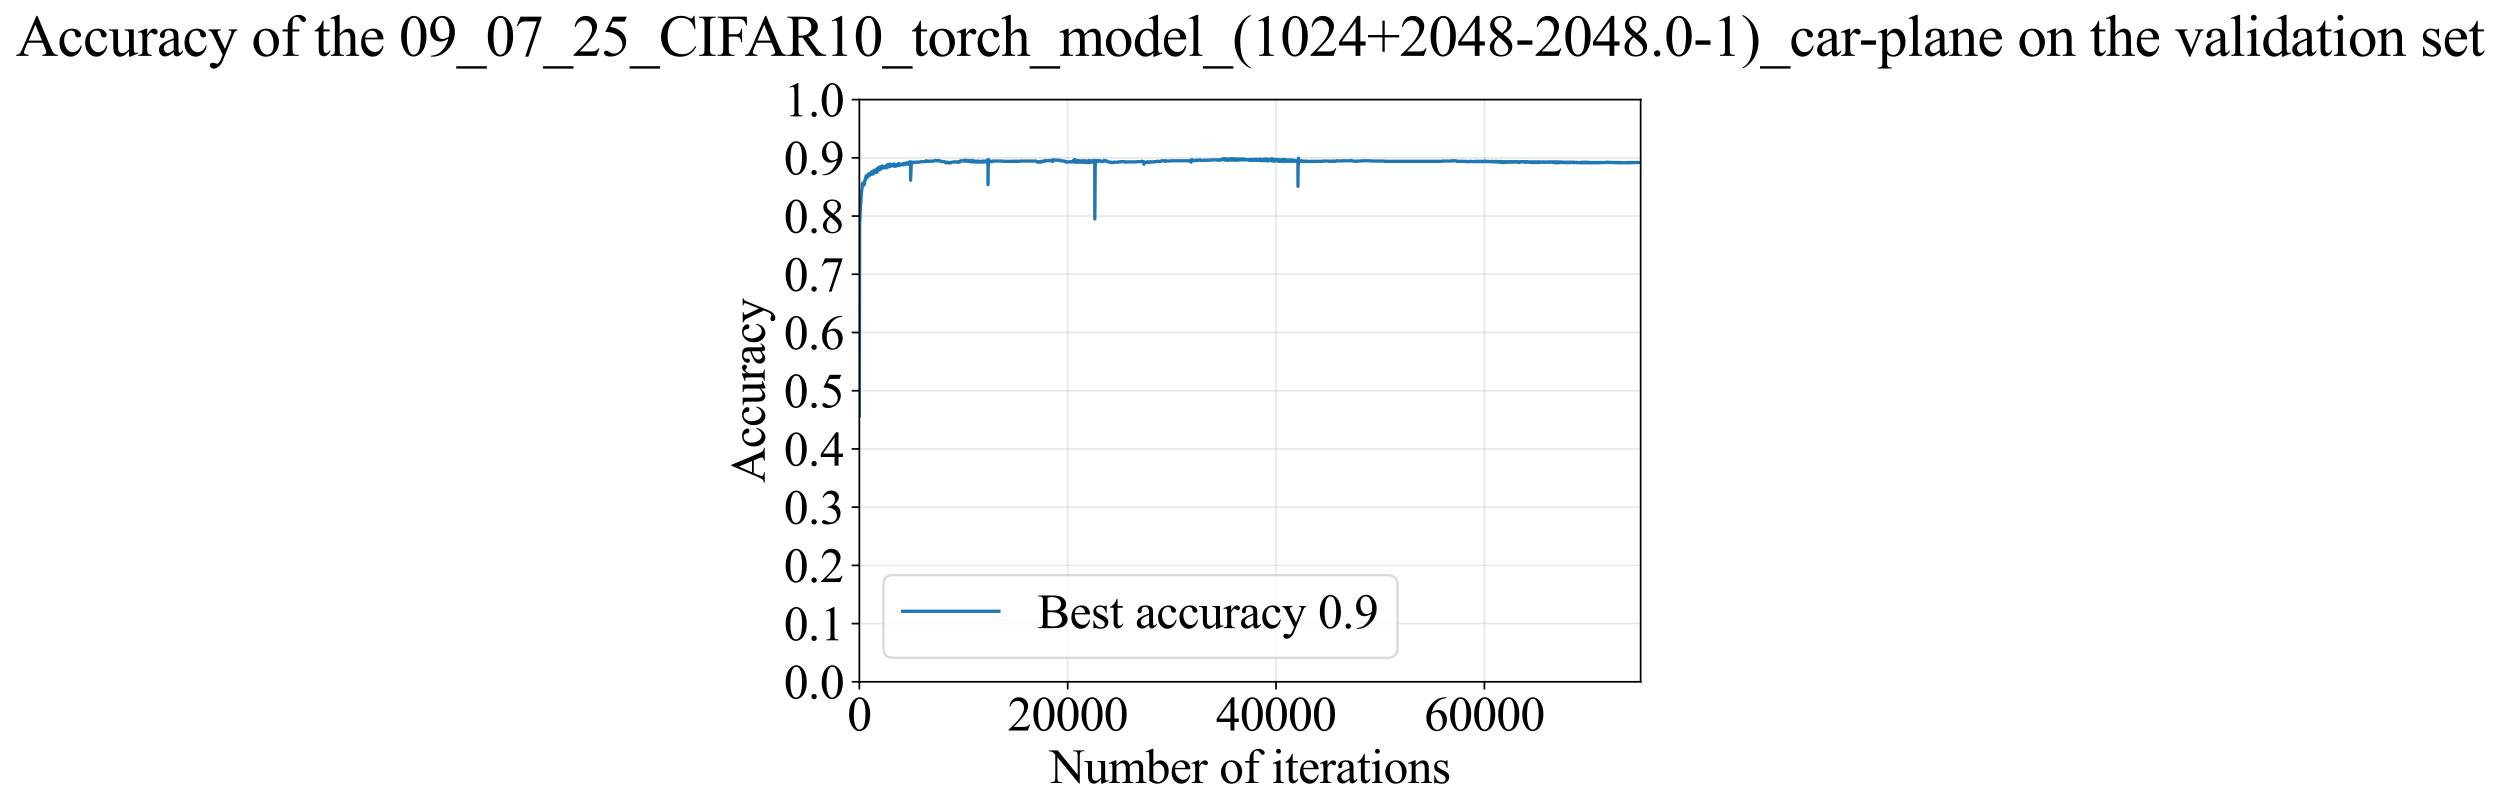 <?xml version="1.0" encoding="utf-8" standalone="no"?>
<!DOCTYPE svg PUBLIC "-//W3C//DTD SVG 1.1//EN"
  "http://www.w3.org/Graphics/SVG/1.1/DTD/svg11.dtd">
<svg xmlns:xlink="http://www.w3.org/1999/xlink" width="1142.687pt" height="369.808pt" viewBox="0 0 1142.687 369.808" xmlns="http://www.w3.org/2000/svg" version="1.1">
 <defs>
  <style type="text/css">*{stroke-linejoin: round; stroke-linecap: butt}</style>
 </defs>
 <g id="figure_1">
  <g id="patch_1">
   <path d="M 0 369.808 
L 1142.687 369.808 
L 1142.687 0 
L 0 0 
z
" style="fill: #ffffff"/>
  </g>
  <g id="axes_1">
   <g id="patch_2">
    <path d="M 392.783 311.644 
L 749.903 311.644 
L 749.903 45.532 
L 392.783 45.532 
z
" style="fill: #ffffff"/>
   </g>
   <g id="matplotlib.axis_1">
    <g id="xtick_1">
     <g id="line2d_1">
      <path d="M 392.783 311.644 
L 392.783 45.532 
" clip-path="url(#pbd1f474497)" style="fill: none; stroke: #b0b0b0; stroke-opacity: 0.3; stroke-width: 0.8; stroke-linecap: square"/>
     </g>
     <g id="line2d_2">
      <defs>
       <path id="mfffa8d4d4e" d="M 0 0 
L 0 3.5 
" style="stroke: #000000; stroke-width: 0.8"/>
      </defs>
      <g>
       <use xlink:href="#mfffa8d4d4e" x="392.783" y="311.644" style="stroke: #000000; stroke-width: 0.8"/>
      </g>
     </g>
     <g id="text_1">
      <!-- 0 -->
      <g transform="translate(387.283 333.92) scale(0.22 -0.22)">
       <defs>
        <path id="TimesNewRomanPSMT-30" d="M 231 2094 
Q 231 2819 450 3342 
Q 669 3866 1031 4122 
Q 1313 4325 1613 4325 
Q 2100 4325 2488 3828 
Q 2972 3213 2972 2159 
Q 2972 1422 2759 906 
Q 2547 391 2217 158 
Q 1888 -75 1581 -75 
Q 975 -75 572 641 
Q 231 1244 231 2094 
z
M 844 2016 
Q 844 1141 1059 588 
Q 1238 122 1591 122 
Q 1759 122 1940 273 
Q 2122 425 2216 781 
Q 2359 1319 2359 2297 
Q 2359 3022 2209 3506 
Q 2097 3866 1919 4016 
Q 1791 4119 1609 4119 
Q 1397 4119 1231 3928 
Q 1006 3669 925 3112 
Q 844 2556 844 2016 
z
" transform="scale(0.016)"/>
       </defs>
       <use xlink:href="#TimesNewRomanPSMT-30"/>
      </g>
     </g>
    </g>
    <g id="xtick_2">
     <g id="line2d_3">
      <path d="M 488.015 311.644 
L 488.015 45.532 
" clip-path="url(#pbd1f474497)" style="fill: none; stroke: #b0b0b0; stroke-opacity: 0.3; stroke-width: 0.8; stroke-linecap: square"/>
     </g>
     <g id="line2d_4">
      <g>
       <use xlink:href="#mfffa8d4d4e" x="488.015" y="311.644" style="stroke: #000000; stroke-width: 0.8"/>
      </g>
     </g>
     <g id="text_2">
      <!-- 20000 -->
      <g transform="translate(460.515 333.92) scale(0.22 -0.22)">
       <defs>
        <path id="TimesNewRomanPSMT-32" d="M 2934 816 
L 2638 0 
L 138 0 
L 138 116 
Q 1241 1122 1691 1759 
Q 2141 2397 2141 2925 
Q 2141 3328 1894 3587 
Q 1647 3847 1303 3847 
Q 991 3847 742 3664 
Q 494 3481 375 3128 
L 259 3128 
Q 338 3706 661 4015 
Q 984 4325 1469 4325 
Q 1984 4325 2329 3994 
Q 2675 3663 2675 3213 
Q 2675 2891 2525 2569 
Q 2294 2063 1775 1497 
Q 997 647 803 472 
L 1909 472 
Q 2247 472 2383 497 
Q 2519 522 2628 598 
Q 2738 675 2819 816 
L 2934 816 
z
" transform="scale(0.016)"/>
       </defs>
       <use xlink:href="#TimesNewRomanPSMT-32"/>
       <use xlink:href="#TimesNewRomanPSMT-30" transform="translate(50 0)"/>
       <use xlink:href="#TimesNewRomanPSMT-30" transform="translate(100 0)"/>
       <use xlink:href="#TimesNewRomanPSMT-30" transform="translate(150 0)"/>
       <use xlink:href="#TimesNewRomanPSMT-30" transform="translate(200 0)"/>
      </g>
     </g>
    </g>
    <g id="xtick_3">
     <g id="line2d_5">
      <path d="M 583.247 311.644 
L 583.247 45.532 
" clip-path="url(#pbd1f474497)" style="fill: none; stroke: #b0b0b0; stroke-opacity: 0.3; stroke-width: 0.8; stroke-linecap: square"/>
     </g>
     <g id="line2d_6">
      <g>
       <use xlink:href="#mfffa8d4d4e" x="583.247" y="311.644" style="stroke: #000000; stroke-width: 0.8"/>
      </g>
     </g>
     <g id="text_3">
      <!-- 40000 -->
      <g transform="translate(555.747 333.92) scale(0.22 -0.22)">
       <defs>
        <path id="TimesNewRomanPSMT-34" d="M 2978 1563 
L 2978 1119 
L 2409 1119 
L 2409 0 
L 1894 0 
L 1894 1119 
L 100 1119 
L 100 1519 
L 2066 4325 
L 2409 4325 
L 2409 1563 
L 2978 1563 
z
M 1894 1563 
L 1894 3666 
L 406 1563 
L 1894 1563 
z
" transform="scale(0.016)"/>
       </defs>
       <use xlink:href="#TimesNewRomanPSMT-34"/>
       <use xlink:href="#TimesNewRomanPSMT-30" transform="translate(50 0)"/>
       <use xlink:href="#TimesNewRomanPSMT-30" transform="translate(100 0)"/>
       <use xlink:href="#TimesNewRomanPSMT-30" transform="translate(150 0)"/>
       <use xlink:href="#TimesNewRomanPSMT-30" transform="translate(200 0)"/>
      </g>
     </g>
    </g>
    <g id="xtick_4">
     <g id="line2d_7">
      <path d="M 678.479 311.644 
L 678.479 45.532 
" clip-path="url(#pbd1f474497)" style="fill: none; stroke: #b0b0b0; stroke-opacity: 0.3; stroke-width: 0.8; stroke-linecap: square"/>
     </g>
     <g id="line2d_8">
      <g>
       <use xlink:href="#mfffa8d4d4e" x="678.479" y="311.644" style="stroke: #000000; stroke-width: 0.8"/>
      </g>
     </g>
     <g id="text_4">
      <!-- 60000 -->
      <g transform="translate(650.979 333.92) scale(0.22 -0.22)">
       <defs>
        <path id="TimesNewRomanPSMT-36" d="M 2869 4325 
L 2869 4209 
Q 2456 4169 2195 4045 
Q 1934 3922 1679 3669 
Q 1425 3416 1258 3105 
Q 1091 2794 978 2366 
Q 1428 2675 1881 2675 
Q 2316 2675 2634 2325 
Q 2953 1975 2953 1425 
Q 2953 894 2631 456 
Q 2244 -75 1606 -75 
Q 1172 -75 869 213 
Q 275 772 275 1663 
Q 275 2231 503 2743 
Q 731 3256 1154 3653 
Q 1578 4050 1965 4187 
Q 2353 4325 2688 4325 
L 2869 4325 
z
M 925 2138 
Q 869 1716 869 1456 
Q 869 1156 980 804 
Q 1091 453 1309 247 
Q 1469 100 1697 100 
Q 1969 100 2183 356 
Q 2397 613 2397 1088 
Q 2397 1622 2184 2012 
Q 1972 2403 1581 2403 
Q 1463 2403 1327 2353 
Q 1191 2303 925 2138 
z
" transform="scale(0.016)"/>
       </defs>
       <use xlink:href="#TimesNewRomanPSMT-36"/>
       <use xlink:href="#TimesNewRomanPSMT-30" transform="translate(50 0)"/>
       <use xlink:href="#TimesNewRomanPSMT-30" transform="translate(100 0)"/>
       <use xlink:href="#TimesNewRomanPSMT-30" transform="translate(150 0)"/>
       <use xlink:href="#TimesNewRomanPSMT-30" transform="translate(200 0)"/>
      </g>
     </g>
    </g>
    <g id="text_5">
     <!-- Number of iterations -->
     <g transform="translate(479.701 357.902) scale(0.22 -0.22)">
      <defs>
       <path id="TimesNewRomanPSMT-4e" d="M -84 4238 
L 1066 4238 
L 3656 1059 
L 3656 3503 
Q 3656 3894 3569 3991 
Q 3453 4122 3203 4122 
L 3056 4122 
L 3056 4238 
L 4531 4238 
L 4531 4122 
L 4381 4122 
Q 4113 4122 4000 3959 
Q 3931 3859 3931 3503 
L 3931 -69 
L 3819 -69 
L 1025 3344 
L 1025 734 
Q 1025 344 1109 247 
Q 1228 116 1475 116 
L 1625 116 
L 1625 0 
L 150 0 
L 150 116 
L 297 116 
Q 569 116 681 278 
Q 750 378 750 734 
L 750 3681 
Q 566 3897 470 3965 
Q 375 4034 191 4094 
Q 100 4122 -84 4122 
L -84 4238 
z
" transform="scale(0.016)"/>
       <path id="TimesNewRomanPSMT-75" d="M 2709 2863 
L 2709 1128 
Q 2709 631 2732 520 
Q 2756 409 2807 365 
Q 2859 322 2928 322 
Q 3025 322 3147 375 
L 3191 266 
L 2334 -88 
L 2194 -88 
L 2194 519 
Q 1825 119 1631 15 
Q 1438 -88 1222 -88 
Q 981 -88 804 51 
Q 628 191 559 409 
Q 491 628 491 1028 
L 491 2306 
Q 491 2509 447 2587 
Q 403 2666 317 2708 
Q 231 2750 6 2747 
L 6 2863 
L 1009 2863 
L 1009 947 
Q 1009 547 1148 422 
Q 1288 297 1484 297 
Q 1619 297 1789 381 
Q 1959 466 2194 703 
L 2194 2325 
Q 2194 2569 2105 2655 
Q 2016 2741 1734 2747 
L 1734 2863 
L 2709 2863 
z
" transform="scale(0.016)"/>
       <path id="TimesNewRomanPSMT-6d" d="M 1050 2338 
Q 1363 2650 1419 2697 
Q 1559 2816 1721 2881 
Q 1884 2947 2044 2947 
Q 2313 2947 2506 2790 
Q 2700 2634 2766 2338 
Q 3088 2713 3309 2830 
Q 3531 2947 3766 2947 
Q 3994 2947 4170 2830 
Q 4347 2713 4450 2447 
Q 4519 2266 4519 1878 
L 4519 647 
Q 4519 378 4559 278 
Q 4591 209 4675 161 
Q 4759 113 4950 113 
L 4950 0 
L 3538 0 
L 3538 113 
L 3597 113 
Q 3781 113 3884 184 
Q 3956 234 3988 344 
Q 4000 397 4000 647 
L 4000 1878 
Q 4000 2228 3916 2372 
Q 3794 2572 3525 2572 
Q 3359 2572 3192 2489 
Q 3025 2406 2788 2181 
L 2781 2147 
L 2788 2013 
L 2788 647 
Q 2788 353 2820 281 
Q 2853 209 2943 161 
Q 3034 113 3253 113 
L 3253 0 
L 1806 0 
L 1806 113 
Q 2044 113 2133 169 
Q 2222 225 2256 338 
Q 2272 391 2272 647 
L 2272 1878 
Q 2272 2228 2169 2381 
Q 2031 2581 1784 2581 
Q 1616 2581 1450 2491 
Q 1191 2353 1050 2181 
L 1050 647 
Q 1050 366 1089 281 
Q 1128 197 1204 155 
Q 1281 113 1516 113 
L 1516 0 
L 100 0 
L 100 113 
Q 297 113 375 155 
Q 453 197 493 289 
Q 534 381 534 647 
L 534 1741 
Q 534 2213 506 2350 
Q 484 2453 437 2492 
Q 391 2531 309 2531 
Q 222 2531 100 2484 
L 53 2597 
L 916 2947 
L 1050 2947 
L 1050 2338 
z
" transform="scale(0.016)"/>
       <path id="TimesNewRomanPSMT-62" d="M 984 2369 
Q 1400 2947 1881 2947 
Q 2322 2947 2650 2570 
Q 2978 2194 2978 1541 
Q 2978 778 2472 313 
Q 2038 -88 1503 -88 
Q 1253 -88 995 3 
Q 738 94 469 275 
L 469 3241 
Q 469 3728 445 3840 
Q 422 3953 372 3993 
Q 322 4034 247 4034 
Q 159 4034 28 3984 
L -16 4094 
L 844 4444 
L 984 4444 
L 984 2369 
z
M 984 2169 
L 984 456 
Q 1144 300 1314 220 
Q 1484 141 1663 141 
Q 1947 141 2192 453 
Q 2438 766 2438 1363 
Q 2438 1913 2192 2208 
Q 1947 2503 1634 2503 
Q 1469 2503 1303 2419 
Q 1178 2356 984 2169 
z
" transform="scale(0.016)"/>
       <path id="TimesNewRomanPSMT-65" d="M 681 1784 
Q 678 1147 991 784 
Q 1303 422 1725 422 
Q 2006 422 2214 576 
Q 2422 731 2563 1106 
L 2659 1044 
Q 2594 616 2278 264 
Q 1963 -88 1488 -88 
Q 972 -88 605 314 
Q 238 716 238 1394 
Q 238 2128 614 2539 
Q 991 2950 1559 2950 
Q 2041 2950 2350 2633 
Q 2659 2316 2659 1784 
L 681 1784 
z
M 681 1966 
L 2006 1966 
Q 1991 2241 1941 2353 
Q 1863 2528 1708 2628 
Q 1553 2728 1384 2728 
Q 1125 2728 920 2526 
Q 716 2325 681 1966 
z
" transform="scale(0.016)"/>
       <path id="TimesNewRomanPSMT-72" d="M 1038 2947 
L 1038 2303 
Q 1397 2947 1775 2947 
Q 1947 2947 2059 2842 
Q 2172 2738 2172 2600 
Q 2172 2478 2090 2393 
Q 2009 2309 1897 2309 
Q 1788 2309 1652 2417 
Q 1516 2525 1450 2525 
Q 1394 2525 1328 2463 
Q 1188 2334 1038 2041 
L 1038 669 
Q 1038 431 1097 309 
Q 1138 225 1241 169 
Q 1344 113 1538 113 
L 1538 0 
L 72 0 
L 72 113 
Q 291 113 397 181 
Q 475 231 506 341 
Q 522 394 522 644 
L 522 1753 
Q 522 2253 501 2348 
Q 481 2444 426 2487 
Q 372 2531 291 2531 
Q 194 2531 72 2484 
L 41 2597 
L 906 2947 
L 1038 2947 
z
" transform="scale(0.016)"/>
       <path id="TimesNewRomanPSMT-20" transform="scale(0.016)"/>
       <path id="TimesNewRomanPSMT-6f" d="M 1600 2947 
Q 2250 2947 2644 2453 
Q 2978 2031 2978 1484 
Q 2978 1100 2793 706 
Q 2609 313 2286 112 
Q 1963 -88 1566 -88 
Q 919 -88 538 428 
Q 216 863 216 1403 
Q 216 1797 411 2186 
Q 606 2575 925 2761 
Q 1244 2947 1600 2947 
z
M 1503 2744 
Q 1338 2744 1170 2645 
Q 1003 2547 900 2300 
Q 797 2053 797 1666 
Q 797 1041 1045 587 
Q 1294 134 1700 134 
Q 2003 134 2200 384 
Q 2397 634 2397 1244 
Q 2397 2006 2069 2444 
Q 1847 2744 1503 2744 
z
" transform="scale(0.016)"/>
       <path id="TimesNewRomanPSMT-66" d="M 1319 2638 
L 1319 756 
Q 1319 356 1406 250 
Q 1522 113 1716 113 
L 1975 113 
L 1975 0 
L 266 0 
L 266 113 
L 394 113 
Q 519 113 622 175 
Q 725 238 764 344 
Q 803 450 803 756 
L 803 2638 
L 247 2638 
L 247 2863 
L 803 2863 
L 803 3050 
Q 803 3478 940 3775 
Q 1078 4072 1361 4255 
Q 1644 4438 1997 4438 
Q 2325 4438 2600 4225 
Q 2781 4084 2781 3909 
Q 2781 3816 2700 3733 
Q 2619 3650 2525 3650 
Q 2453 3650 2373 3701 
Q 2294 3753 2178 3923 
Q 2063 4094 1966 4153 
Q 1869 4213 1750 4213 
Q 1606 4213 1506 4136 
Q 1406 4059 1362 3898 
Q 1319 3738 1319 3069 
L 1319 2863 
L 2056 2863 
L 2056 2638 
L 1319 2638 
z
" transform="scale(0.016)"/>
       <path id="TimesNewRomanPSMT-69" d="M 928 4444 
Q 1059 4444 1151 4351 
Q 1244 4259 1244 4128 
Q 1244 3997 1151 3903 
Q 1059 3809 928 3809 
Q 797 3809 703 3903 
Q 609 3997 609 4128 
Q 609 4259 701 4351 
Q 794 4444 928 4444 
z
M 1188 2947 
L 1188 647 
Q 1188 378 1227 289 
Q 1266 200 1342 156 
Q 1419 113 1622 113 
L 1622 0 
L 231 0 
L 231 113 
Q 441 113 512 153 
Q 584 194 626 287 
Q 669 381 669 647 
L 669 1750 
Q 669 2216 641 2353 
Q 619 2453 572 2492 
Q 525 2531 444 2531 
Q 356 2531 231 2484 
L 188 2597 
L 1050 2947 
L 1188 2947 
z
" transform="scale(0.016)"/>
       <path id="TimesNewRomanPSMT-74" d="M 1031 3803 
L 1031 2863 
L 1700 2863 
L 1700 2644 
L 1031 2644 
L 1031 788 
Q 1031 509 1111 412 
Q 1191 316 1316 316 
Q 1419 316 1516 380 
Q 1613 444 1666 569 
L 1788 569 
Q 1678 263 1478 108 
Q 1278 -47 1066 -47 
Q 922 -47 784 33 
Q 647 113 581 261 
Q 516 409 516 719 
L 516 2644 
L 63 2644 
L 63 2747 
Q 234 2816 414 2980 
Q 594 3144 734 3369 
Q 806 3488 934 3803 
L 1031 3803 
z
" transform="scale(0.016)"/>
       <path id="TimesNewRomanPSMT-61" d="M 1822 413 
Q 1381 72 1269 19 
Q 1100 -59 909 -59 
Q 613 -59 420 144 
Q 228 347 228 678 
Q 228 888 322 1041 
Q 450 1253 767 1440 
Q 1084 1628 1822 1897 
L 1822 2009 
Q 1822 2438 1686 2597 
Q 1550 2756 1291 2756 
Q 1094 2756 978 2650 
Q 859 2544 859 2406 
L 866 2225 
Q 866 2081 792 2003 
Q 719 1925 600 1925 
Q 484 1925 411 2006 
Q 338 2088 338 2228 
Q 338 2497 613 2722 
Q 888 2947 1384 2947 
Q 1766 2947 2009 2819 
Q 2194 2722 2281 2516 
Q 2338 2381 2338 1966 
L 2338 994 
Q 2338 584 2353 492 
Q 2369 400 2405 369 
Q 2441 338 2488 338 
Q 2538 338 2575 359 
Q 2641 400 2828 588 
L 2828 413 
Q 2478 -56 2159 -56 
Q 2006 -56 1915 50 
Q 1825 156 1822 413 
z
M 1822 616 
L 1822 1706 
Q 1350 1519 1213 1441 
Q 966 1303 859 1153 
Q 753 1003 753 825 
Q 753 600 887 451 
Q 1022 303 1197 303 
Q 1434 303 1822 616 
z
" transform="scale(0.016)"/>
       <path id="TimesNewRomanPSMT-6e" d="M 1034 2341 
Q 1538 2947 1994 2947 
Q 2228 2947 2397 2830 
Q 2566 2713 2666 2444 
Q 2734 2256 2734 1869 
L 2734 647 
Q 2734 375 2778 278 
Q 2813 200 2889 156 
Q 2966 113 3172 113 
L 3172 0 
L 1756 0 
L 1756 113 
L 1816 113 
Q 2016 113 2095 173 
Q 2175 234 2206 353 
Q 2219 400 2219 647 
L 2219 1819 
Q 2219 2209 2117 2386 
Q 2016 2563 1775 2563 
Q 1403 2563 1034 2156 
L 1034 647 
Q 1034 356 1069 288 
Q 1113 197 1189 155 
Q 1266 113 1500 113 
L 1500 0 
L 84 0 
L 84 113 
L 147 113 
Q 366 113 442 223 
Q 519 334 519 647 
L 519 1709 
Q 519 2225 495 2337 
Q 472 2450 423 2490 
Q 375 2531 294 2531 
Q 206 2531 84 2484 
L 38 2597 
L 900 2947 
L 1034 2947 
L 1034 2341 
z
" transform="scale(0.016)"/>
       <path id="TimesNewRomanPSMT-73" d="M 2050 2947 
L 2050 1972 
L 1947 1972 
Q 1828 2431 1642 2597 
Q 1456 2763 1169 2763 
Q 950 2763 815 2647 
Q 681 2531 681 2391 
Q 681 2216 781 2091 
Q 878 1963 1175 1819 
L 1631 1597 
Q 2266 1288 2266 781 
Q 2266 391 1970 151 
Q 1675 -88 1309 -88 
Q 1047 -88 709 6 
Q 606 38 541 38 
Q 469 38 428 -44 
L 325 -44 
L 325 978 
L 428 978 
Q 516 541 762 319 
Q 1009 97 1316 97 
Q 1531 97 1667 223 
Q 1803 350 1803 528 
Q 1803 744 1651 891 
Q 1500 1038 1047 1263 
Q 594 1488 453 1669 
Q 313 1847 313 2119 
Q 313 2472 555 2709 
Q 797 2947 1181 2947 
Q 1350 2947 1591 2875 
Q 1750 2828 1803 2828 
Q 1853 2828 1881 2850 
Q 1909 2872 1947 2947 
L 2050 2947 
z
" transform="scale(0.016)"/>
      </defs>
      <use xlink:href="#TimesNewRomanPSMT-4e"/>
      <use xlink:href="#TimesNewRomanPSMT-75" transform="translate(72.217 0)"/>
      <use xlink:href="#TimesNewRomanPSMT-6d" transform="translate(122.217 0)"/>
      <use xlink:href="#TimesNewRomanPSMT-62" transform="translate(200 0)"/>
      <use xlink:href="#TimesNewRomanPSMT-65" transform="translate(250 0)"/>
      <use xlink:href="#TimesNewRomanPSMT-72" transform="translate(294.385 0)"/>
      <use xlink:href="#TimesNewRomanPSMT-20" transform="translate(327.686 0)"/>
      <use xlink:href="#TimesNewRomanPSMT-6f" transform="translate(352.686 0)"/>
      <use xlink:href="#TimesNewRomanPSMT-66" transform="translate(402.686 0)"/>
      <use xlink:href="#TimesNewRomanPSMT-20" transform="translate(435.986 0)"/>
      <use xlink:href="#TimesNewRomanPSMT-69" transform="translate(460.986 0)"/>
      <use xlink:href="#TimesNewRomanPSMT-74" transform="translate(488.77 0)"/>
      <use xlink:href="#TimesNewRomanPSMT-65" transform="translate(516.553 0)"/>
      <use xlink:href="#TimesNewRomanPSMT-72" transform="translate(560.938 0)"/>
      <use xlink:href="#TimesNewRomanPSMT-61" transform="translate(594.238 0)"/>
      <use xlink:href="#TimesNewRomanPSMT-74" transform="translate(638.623 0)"/>
      <use xlink:href="#TimesNewRomanPSMT-69" transform="translate(666.406 0)"/>
      <use xlink:href="#TimesNewRomanPSMT-6f" transform="translate(694.189 0)"/>
      <use xlink:href="#TimesNewRomanPSMT-6e" transform="translate(744.189 0)"/>
      <use xlink:href="#TimesNewRomanPSMT-73" transform="translate(794.189 0)"/>
     </g>
    </g>
   </g>
   <g id="matplotlib.axis_2">
    <g id="ytick_1">
     <g id="line2d_9">
      <path d="M 392.783 311.644 
L 749.903 311.644 
" clip-path="url(#pbd1f474497)" style="fill: none; stroke: #b0b0b0; stroke-opacity: 0.3; stroke-width: 0.8; stroke-linecap: square"/>
     </g>
     <g id="line2d_10">
      <defs>
       <path id="m03a1d2f837" d="M 0 0 
L -3.5 0 
" style="stroke: #000000; stroke-width: 0.8"/>
      </defs>
      <g>
       <use xlink:href="#m03a1d2f837" x="392.783" y="311.644" style="stroke: #000000; stroke-width: 0.8"/>
      </g>
     </g>
     <g id="text_6">
      <!-- 0.0 -->
      <g transform="translate(358.283 319.282) scale(0.22 -0.22)">
       <defs>
        <path id="TimesNewRomanPSMT-2e" d="M 800 606 
Q 947 606 1047 504 
Q 1147 403 1147 259 
Q 1147 116 1045 14 
Q 944 -88 800 -88 
Q 656 -88 554 14 
Q 453 116 453 259 
Q 453 406 554 506 
Q 656 606 800 606 
z
" transform="scale(0.016)"/>
       </defs>
       <use xlink:href="#TimesNewRomanPSMT-30"/>
       <use xlink:href="#TimesNewRomanPSMT-2e" transform="translate(50 0)"/>
       <use xlink:href="#TimesNewRomanPSMT-30" transform="translate(75 0)"/>
      </g>
     </g>
    </g>
    <g id="ytick_2">
     <g id="line2d_11">
      <path d="M 392.783 285.032 
L 749.903 285.032 
" clip-path="url(#pbd1f474497)" style="fill: none; stroke: #b0b0b0; stroke-opacity: 0.3; stroke-width: 0.8; stroke-linecap: square"/>
     </g>
     <g id="line2d_12">
      <g>
       <use xlink:href="#m03a1d2f837" x="392.783" y="285.032" style="stroke: #000000; stroke-width: 0.8"/>
      </g>
     </g>
     <g id="text_7">
      <!-- 0.1 -->
      <g transform="translate(358.283 292.67) scale(0.22 -0.22)">
       <defs>
        <path id="TimesNewRomanPSMT-31" d="M 750 3822 
L 1781 4325 
L 1884 4325 
L 1884 747 
Q 1884 391 1914 303 
Q 1944 216 2037 169 
Q 2131 122 2419 116 
L 2419 0 
L 825 0 
L 825 116 
Q 1125 122 1212 167 
Q 1300 213 1334 289 
Q 1369 366 1369 747 
L 1369 3034 
Q 1369 3497 1338 3628 
Q 1316 3728 1258 3775 
Q 1200 3822 1119 3822 
Q 1003 3822 797 3725 
L 750 3822 
z
" transform="scale(0.016)"/>
       </defs>
       <use xlink:href="#TimesNewRomanPSMT-30"/>
       <use xlink:href="#TimesNewRomanPSMT-2e" transform="translate(50 0)"/>
       <use xlink:href="#TimesNewRomanPSMT-31" transform="translate(75 0)"/>
      </g>
     </g>
    </g>
    <g id="ytick_3">
     <g id="line2d_13">
      <path d="M 392.783 258.421 
L 749.903 258.421 
" clip-path="url(#pbd1f474497)" style="fill: none; stroke: #b0b0b0; stroke-opacity: 0.3; stroke-width: 0.8; stroke-linecap: square"/>
     </g>
     <g id="line2d_14">
      <g>
       <use xlink:href="#m03a1d2f837" x="392.783" y="258.421" style="stroke: #000000; stroke-width: 0.8"/>
      </g>
     </g>
     <g id="text_8">
      <!-- 0.2 -->
      <g transform="translate(358.283 266.059) scale(0.22 -0.22)">
       <use xlink:href="#TimesNewRomanPSMT-30"/>
       <use xlink:href="#TimesNewRomanPSMT-2e" transform="translate(50 0)"/>
       <use xlink:href="#TimesNewRomanPSMT-32" transform="translate(75 0)"/>
      </g>
     </g>
    </g>
    <g id="ytick_4">
     <g id="line2d_15">
      <path d="M 392.783 231.81 
L 749.903 231.81 
" clip-path="url(#pbd1f474497)" style="fill: none; stroke: #b0b0b0; stroke-opacity: 0.3; stroke-width: 0.8; stroke-linecap: square"/>
     </g>
     <g id="line2d_16">
      <g>
       <use xlink:href="#m03a1d2f837" x="392.783" y="231.81" style="stroke: #000000; stroke-width: 0.8"/>
      </g>
     </g>
     <g id="text_9">
      <!-- 0.3 -->
      <g transform="translate(358.283 239.448) scale(0.22 -0.22)">
       <defs>
        <path id="TimesNewRomanPSMT-33" d="M 325 3431 
Q 506 3859 782 4092 
Q 1059 4325 1472 4325 
Q 1981 4325 2253 3994 
Q 2459 3747 2459 3466 
Q 2459 3003 1878 2509 
Q 2269 2356 2469 2072 
Q 2669 1788 2669 1403 
Q 2669 853 2319 450 
Q 1863 -75 997 -75 
Q 569 -75 414 31 
Q 259 138 259 259 
Q 259 350 332 419 
Q 406 488 509 488 
Q 588 488 669 463 
Q 722 447 909 348 
Q 1097 250 1169 231 
Q 1284 197 1416 197 
Q 1734 197 1970 444 
Q 2206 691 2206 1028 
Q 2206 1275 2097 1509 
Q 2016 1684 1919 1775 
Q 1784 1900 1550 2001 
Q 1316 2103 1072 2103 
L 972 2103 
L 972 2197 
Q 1219 2228 1467 2375 
Q 1716 2522 1828 2728 
Q 1941 2934 1941 3181 
Q 1941 3503 1739 3701 
Q 1538 3900 1238 3900 
Q 753 3900 428 3381 
L 325 3431 
z
" transform="scale(0.016)"/>
       </defs>
       <use xlink:href="#TimesNewRomanPSMT-30"/>
       <use xlink:href="#TimesNewRomanPSMT-2e" transform="translate(50 0)"/>
       <use xlink:href="#TimesNewRomanPSMT-33" transform="translate(75 0)"/>
      </g>
     </g>
    </g>
    <g id="ytick_5">
     <g id="line2d_17">
      <path d="M 392.783 205.199 
L 749.903 205.199 
" clip-path="url(#pbd1f474497)" style="fill: none; stroke: #b0b0b0; stroke-opacity: 0.3; stroke-width: 0.8; stroke-linecap: square"/>
     </g>
     <g id="line2d_18">
      <g>
       <use xlink:href="#m03a1d2f837" x="392.783" y="205.199" style="stroke: #000000; stroke-width: 0.8"/>
      </g>
     </g>
     <g id="text_10">
      <!-- 0.4 -->
      <g transform="translate(358.283 212.837) scale(0.22 -0.22)">
       <use xlink:href="#TimesNewRomanPSMT-30"/>
       <use xlink:href="#TimesNewRomanPSMT-2e" transform="translate(50 0)"/>
       <use xlink:href="#TimesNewRomanPSMT-34" transform="translate(75 0)"/>
      </g>
     </g>
    </g>
    <g id="ytick_6">
     <g id="line2d_19">
      <path d="M 392.783 178.588 
L 749.903 178.588 
" clip-path="url(#pbd1f474497)" style="fill: none; stroke: #b0b0b0; stroke-opacity: 0.3; stroke-width: 0.8; stroke-linecap: square"/>
     </g>
     <g id="line2d_20">
      <g>
       <use xlink:href="#m03a1d2f837" x="392.783" y="178.588" style="stroke: #000000; stroke-width: 0.8"/>
      </g>
     </g>
     <g id="text_11">
      <!-- 0.5 -->
      <g transform="translate(358.283 186.226) scale(0.22 -0.22)">
       <defs>
        <path id="TimesNewRomanPSMT-35" d="M 2778 4238 
L 2534 3706 
L 1259 3706 
L 981 3138 
Q 1809 3016 2294 2522 
Q 2709 2097 2709 1522 
Q 2709 1188 2573 903 
Q 2438 619 2231 419 
Q 2025 219 1772 97 
Q 1413 -75 1034 -75 
Q 653 -75 479 54 
Q 306 184 306 341 
Q 306 428 378 495 
Q 450 563 559 563 
Q 641 563 702 538 
Q 763 513 909 409 
Q 1144 247 1384 247 
Q 1750 247 2026 523 
Q 2303 800 2303 1197 
Q 2303 1581 2056 1914 
Q 1809 2247 1375 2428 
Q 1034 2569 447 2591 
L 1259 4238 
L 2778 4238 
z
" transform="scale(0.016)"/>
       </defs>
       <use xlink:href="#TimesNewRomanPSMT-30"/>
       <use xlink:href="#TimesNewRomanPSMT-2e" transform="translate(50 0)"/>
       <use xlink:href="#TimesNewRomanPSMT-35" transform="translate(75 0)"/>
      </g>
     </g>
    </g>
    <g id="ytick_7">
     <g id="line2d_21">
      <path d="M 392.783 151.976 
L 749.903 151.976 
" clip-path="url(#pbd1f474497)" style="fill: none; stroke: #b0b0b0; stroke-opacity: 0.3; stroke-width: 0.8; stroke-linecap: square"/>
     </g>
     <g id="line2d_22">
      <g>
       <use xlink:href="#m03a1d2f837" x="392.783" y="151.976" style="stroke: #000000; stroke-width: 0.8"/>
      </g>
     </g>
     <g id="text_12">
      <!-- 0.6 -->
      <g transform="translate(358.283 159.614) scale(0.22 -0.22)">
       <use xlink:href="#TimesNewRomanPSMT-30"/>
       <use xlink:href="#TimesNewRomanPSMT-2e" transform="translate(50 0)"/>
       <use xlink:href="#TimesNewRomanPSMT-36" transform="translate(75 0)"/>
      </g>
     </g>
    </g>
    <g id="ytick_8">
     <g id="line2d_23">
      <path d="M 392.783 125.365 
L 749.903 125.365 
" clip-path="url(#pbd1f474497)" style="fill: none; stroke: #b0b0b0; stroke-opacity: 0.3; stroke-width: 0.8; stroke-linecap: square"/>
     </g>
     <g id="line2d_24">
      <g>
       <use xlink:href="#m03a1d2f837" x="392.783" y="125.365" style="stroke: #000000; stroke-width: 0.8"/>
      </g>
     </g>
     <g id="text_13">
      <!-- 0.7 -->
      <g transform="translate(358.283 133.003) scale(0.22 -0.22)">
       <defs>
        <path id="TimesNewRomanPSMT-37" d="M 644 4238 
L 2916 4238 
L 2916 4119 
L 1503 -88 
L 1153 -88 
L 2419 3728 
L 1253 3728 
Q 900 3728 750 3644 
Q 488 3500 328 3200 
L 238 3234 
L 644 4238 
z
" transform="scale(0.016)"/>
       </defs>
       <use xlink:href="#TimesNewRomanPSMT-30"/>
       <use xlink:href="#TimesNewRomanPSMT-2e" transform="translate(50 0)"/>
       <use xlink:href="#TimesNewRomanPSMT-37" transform="translate(75 0)"/>
      </g>
     </g>
    </g>
    <g id="ytick_9">
     <g id="line2d_25">
      <path d="M 392.783 98.754 
L 749.903 98.754 
" clip-path="url(#pbd1f474497)" style="fill: none; stroke: #b0b0b0; stroke-opacity: 0.3; stroke-width: 0.8; stroke-linecap: square"/>
     </g>
     <g id="line2d_26">
      <g>
       <use xlink:href="#m03a1d2f837" x="392.783" y="98.754" style="stroke: #000000; stroke-width: 0.8"/>
      </g>
     </g>
     <g id="text_14">
      <!-- 0.8 -->
      <g transform="translate(358.283 106.392) scale(0.22 -0.22)">
       <defs>
        <path id="TimesNewRomanPSMT-38" d="M 1228 2134 
Q 725 2547 579 2797 
Q 434 3047 434 3316 
Q 434 3728 753 4026 
Q 1072 4325 1600 4325 
Q 2113 4325 2425 4047 
Q 2738 3769 2738 3413 
Q 2738 3175 2569 2928 
Q 2400 2681 1866 2347 
Q 2416 1922 2594 1678 
Q 2831 1359 2831 1006 
Q 2831 559 2490 242 
Q 2150 -75 1597 -75 
Q 994 -75 656 303 
Q 388 606 388 966 
Q 388 1247 577 1523 
Q 766 1800 1228 2134 
z
M 1719 2469 
Q 2094 2806 2194 3001 
Q 2294 3197 2294 3444 
Q 2294 3772 2109 3958 
Q 1925 4144 1606 4144 
Q 1288 4144 1088 3959 
Q 888 3775 888 3528 
Q 888 3366 970 3203 
Q 1053 3041 1206 2894 
L 1719 2469 
z
M 1375 2016 
Q 1116 1797 991 1539 
Q 866 1281 866 981 
Q 866 578 1086 336 
Q 1306 94 1647 94 
Q 1984 94 2187 284 
Q 2391 475 2391 747 
Q 2391 972 2272 1150 
Q 2050 1481 1375 2016 
z
" transform="scale(0.016)"/>
       </defs>
       <use xlink:href="#TimesNewRomanPSMT-30"/>
       <use xlink:href="#TimesNewRomanPSMT-2e" transform="translate(50 0)"/>
       <use xlink:href="#TimesNewRomanPSMT-38" transform="translate(75 0)"/>
      </g>
     </g>
    </g>
    <g id="ytick_10">
     <g id="line2d_27">
      <path d="M 392.783 72.143 
L 749.903 72.143 
" clip-path="url(#pbd1f474497)" style="fill: none; stroke: #b0b0b0; stroke-opacity: 0.3; stroke-width: 0.8; stroke-linecap: square"/>
     </g>
     <g id="line2d_28">
      <g>
       <use xlink:href="#m03a1d2f837" x="392.783" y="72.143" style="stroke: #000000; stroke-width: 0.8"/>
      </g>
     </g>
     <g id="text_15">
      <!-- 0.9 -->
      <g transform="translate(358.283 79.781) scale(0.22 -0.22)">
       <defs>
        <path id="TimesNewRomanPSMT-39" d="M 338 -88 
L 338 28 
Q 744 34 1094 217 
Q 1444 400 1770 856 
Q 2097 1313 2225 1859 
Q 1734 1544 1338 1544 
Q 891 1544 572 1889 
Q 253 2234 253 2806 
Q 253 3363 572 3797 
Q 956 4325 1575 4325 
Q 2097 4325 2469 3894 
Q 2925 3359 2925 2575 
Q 2925 1869 2578 1258 
Q 2231 647 1613 244 
Q 1109 -88 516 -88 
L 338 -88 
z
M 2275 2091 
Q 2331 2497 2331 2741 
Q 2331 3044 2228 3395 
Q 2125 3747 1936 3934 
Q 1747 4122 1506 4122 
Q 1228 4122 1018 3872 
Q 809 3622 809 3128 
Q 809 2469 1088 2097 
Q 1291 1828 1588 1828 
Q 1731 1828 1928 1897 
Q 2125 1966 2275 2091 
z
" transform="scale(0.016)"/>
       </defs>
       <use xlink:href="#TimesNewRomanPSMT-30"/>
       <use xlink:href="#TimesNewRomanPSMT-2e" transform="translate(50 0)"/>
       <use xlink:href="#TimesNewRomanPSMT-39" transform="translate(75 0)"/>
      </g>
     </g>
    </g>
    <g id="ytick_11">
     <g id="line2d_29">
      <path d="M 392.783 45.532 
L 749.903 45.532 
" clip-path="url(#pbd1f474497)" style="fill: none; stroke: #b0b0b0; stroke-opacity: 0.3; stroke-width: 0.8; stroke-linecap: square"/>
     </g>
     <g id="line2d_30">
      <g>
       <use xlink:href="#m03a1d2f837" x="392.783" y="45.532" style="stroke: #000000; stroke-width: 0.8"/>
      </g>
     </g>
     <g id="text_16">
      <!-- 1.0 -->
      <g transform="translate(358.283 53.17) scale(0.22 -0.22)">
       <use xlink:href="#TimesNewRomanPSMT-31"/>
       <use xlink:href="#TimesNewRomanPSMT-2e" transform="translate(50 0)"/>
       <use xlink:href="#TimesNewRomanPSMT-30" transform="translate(75 0)"/>
      </g>
     </g>
    </g>
    <g id="text_17">
     <!-- Accuracy -->
     <g transform="translate(349.536 220.726) rotate(-90) scale(0.22 -0.22)">
      <defs>
       <path id="TimesNewRomanPSMT-41" d="M 2928 1419 
L 1288 1419 
L 1000 750 
Q 894 503 894 381 
Q 894 284 986 211 
Q 1078 138 1384 116 
L 1384 0 
L 50 0 
L 50 116 
Q 316 163 394 238 
Q 553 388 747 847 
L 2238 4334 
L 2347 4334 
L 3822 809 
Q 4000 384 4145 257 
Q 4291 131 4550 116 
L 4550 0 
L 2878 0 
L 2878 116 
Q 3131 128 3220 200 
Q 3309 272 3309 375 
Q 3309 513 3184 809 
L 2928 1419 
z
M 2841 1650 
L 2122 3363 
L 1384 1650 
L 2841 1650 
z
" transform="scale(0.016)"/>
       <path id="TimesNewRomanPSMT-63" d="M 2631 1088 
Q 2516 522 2178 217 
Q 1841 -88 1431 -88 
Q 944 -88 581 321 
Q 219 731 219 1428 
Q 219 2103 620 2525 
Q 1022 2947 1584 2947 
Q 2006 2947 2278 2723 
Q 2550 2500 2550 2259 
Q 2550 2141 2473 2067 
Q 2397 1994 2259 1994 
Q 2075 1994 1981 2113 
Q 1928 2178 1911 2362 
Q 1894 2547 1784 2644 
Q 1675 2738 1481 2738 
Q 1169 2738 978 2506 
Q 725 2200 725 1697 
Q 725 1184 976 792 
Q 1228 400 1656 400 
Q 1963 400 2206 609 
Q 2378 753 2541 1131 
L 2631 1088 
z
" transform="scale(0.016)"/>
       <path id="TimesNewRomanPSMT-79" d="M 38 2863 
L 1372 2863 
L 1372 2747 
L 1306 2747 
Q 1166 2747 1095 2686 
Q 1025 2625 1025 2534 
Q 1025 2413 1128 2197 
L 1825 753 
L 2466 2334 
Q 2519 2463 2519 2588 
Q 2519 2644 2497 2672 
Q 2472 2706 2419 2726 
Q 2366 2747 2231 2747 
L 2231 2863 
L 3163 2863 
L 3163 2747 
Q 3047 2734 2984 2696 
Q 2922 2659 2847 2556 
Q 2819 2513 2741 2316 
L 1575 -541 
Q 1406 -956 1132 -1168 
Q 859 -1381 606 -1381 
Q 422 -1381 303 -1275 
Q 184 -1169 184 -1031 
Q 184 -900 270 -820 
Q 356 -741 506 -741 
Q 609 -741 788 -809 
Q 913 -856 944 -856 
Q 1038 -856 1148 -759 
Q 1259 -663 1372 -384 
L 1575 113 
L 547 2272 
Q 500 2369 397 2513 
Q 319 2622 269 2659 
Q 197 2709 38 2747 
L 38 2863 
z
" transform="scale(0.016)"/>
      </defs>
      <use xlink:href="#TimesNewRomanPSMT-41"/>
      <use xlink:href="#TimesNewRomanPSMT-63" transform="translate(72.217 0)"/>
      <use xlink:href="#TimesNewRomanPSMT-63" transform="translate(116.602 0)"/>
      <use xlink:href="#TimesNewRomanPSMT-75" transform="translate(160.986 0)"/>
      <use xlink:href="#TimesNewRomanPSMT-72" transform="translate(210.986 0)"/>
      <use xlink:href="#TimesNewRomanPSMT-61" transform="translate(244.287 0)"/>
      <use xlink:href="#TimesNewRomanPSMT-63" transform="translate(288.672 0)"/>
      <use xlink:href="#TimesNewRomanPSMT-79" transform="translate(333.057 0)"/>
     </g>
    </g>
   </g>
   <g id="line2d_31">
    <path d="M 392.783 190.03 
L 392.926 102.746 
L 393.307 94.23 
L 393.402 93.432 
L 393.783 87.71 
L 394.021 86.114 
L 394.212 83.852 
L 394.45 84.783 
L 394.498 84.384 
L 394.545 83.985 
L 394.593 84.517 
L 394.641 84.384 
L 394.736 83.452 
L 394.879 84.65 
L 394.926 83.319 
L 395.022 83.586 
L 395.069 83.186 
L 395.117 84.118 
L 395.164 83.452 
L 395.26 83.053 
L 395.45 81.856 
L 395.593 82.122 
L 395.831 80.525 
L 395.974 81.59 
L 396.117 80.259 
L 396.164 80.392 
L 396.26 80.924 
L 396.307 80.658 
L 396.355 80.658 
L 396.403 80.924 
L 396.45 80.259 
L 396.498 80.392 
L 396.545 80.924 
L 396.593 80.525 
L 396.688 79.993 
L 396.736 80.392 
L 396.784 80.126 
L 397.022 79.461 
L 397.165 80.392 
L 397.26 79.328 
L 397.307 79.461 
L 397.355 80.126 
L 397.45 79.993 
L 397.545 79.86 
L 397.593 79.993 
L 397.736 79.328 
L 397.879 79.594 
L 398.022 79.727 
L 398.069 78.929 
L 398.117 79.195 
L 398.212 79.594 
L 398.26 78.929 
L 398.355 79.062 
L 398.403 79.461 
L 398.45 78.929 
L 398.593 78.396 
L 398.736 79.461 
L 398.784 78.795 
L 398.831 79.328 
L 398.974 78.529 
L 399.022 79.594 
L 399.069 78.795 
L 399.212 78.396 
L 399.26 78.263 
L 399.308 78.396 
L 399.355 78.529 
L 399.403 79.195 
L 399.45 78.795 
L 399.546 77.864 
L 399.593 77.997 
L 399.688 78.529 
L 399.736 78.929 
L 399.784 78.795 
L 399.831 77.864 
L 399.879 78.263 
L 399.927 78.263 
L 400.022 77.997 
L 400.212 78.662 
L 400.26 78.795 
L 400.355 77.598 
L 400.403 77.731 
L 400.45 77.731 
L 400.498 77.465 
L 400.546 78.263 
L 400.593 77.598 
L 400.641 77.332 
L 400.736 78.795 
L 400.831 77.332 
L 400.879 77.598 
L 400.974 77.598 
L 401.022 77.465 
L 401.117 78.263 
L 401.26 76.933 
L 401.308 76.667 
L 401.451 77.465 
L 401.546 77.598 
L 401.593 76.933 
L 401.641 76.933 
L 401.831 76.4 
L 401.879 76.8 
L 401.927 76.4 
L 402.07 76.933 
L 402.117 77.598 
L 402.165 76.8 
L 402.212 76.8 
L 402.26 76.267 
L 402.308 76.8 
L 402.451 76.667 
L 402.546 77.066 
L 402.593 76.933 
L 402.689 76.534 
L 402.736 77.066 
L 402.784 76.933 
L 402.832 76.134 
L 402.879 76.267 
L 402.927 76.667 
L 402.974 76.4 
L 403.022 76.4 
L 403.165 75.868 
L 403.308 76.8 
L 403.451 76.134 
L 403.594 76.8 
L 403.736 76.4 
L 403.784 76.667 
L 403.832 76.4 
L 403.879 76.4 
L 403.927 76.134 
L 403.975 76.667 
L 404.022 76.4 
L 404.07 76.4 
L 404.213 76.267 
L 404.355 76.4 
L 404.403 76.4 
L 404.451 76.134 
L 404.594 76.667 
L 404.641 76.001 
L 404.736 76.134 
L 404.784 76.134 
L 404.832 76.667 
L 404.879 76.4 
L 404.927 76.4 
L 404.975 76.534 
L 405.022 76.4 
L 405.07 76.4 
L 405.165 75.868 
L 405.308 75.469 
L 405.403 75.868 
L 405.451 75.469 
L 405.498 76.667 
L 405.594 76.4 
L 405.737 75.336 
L 405.879 75.469 
L 405.927 75.203 
L 405.975 75.336 
L 406.07 76.001 
L 406.165 75.203 
L 406.213 75.336 
L 406.356 75.203 
L 406.451 75.735 
L 406.498 75.07 
L 406.546 75.735 
L 406.594 76.134 
L 406.641 76.001 
L 406.737 75.336 
L 406.784 76.134 
L 406.832 75.735 
L 406.975 75.469 
L 407.022 75.469 
L 407.07 75.07 
L 407.118 75.336 
L 407.165 75.735 
L 407.213 75.469 
L 407.26 75.203 
L 407.356 75.735 
L 407.451 75.203 
L 407.499 75.469 
L 407.546 75.735 
L 407.594 75.602 
L 407.689 75.203 
L 407.784 75.602 
L 407.927 75.203 
L 407.975 75.602 
L 408.07 75.469 
L 408.165 75.868 
L 408.261 75.203 
L 408.308 75.868 
L 408.356 75.735 
L 408.594 74.937 
L 408.689 75.868 
L 408.737 75.735 
L 408.784 76.001 
L 408.832 75.868 
L 408.927 75.336 
L 408.975 76.001 
L 409.022 75.735 
L 409.118 75.336 
L 409.213 75.735 
L 409.261 75.203 
L 409.308 75.336 
L 409.356 75.469 
L 409.403 76.001 
L 409.451 75.735 
L 409.499 75.735 
L 409.689 75.469 
L 409.832 75.602 
L 410.023 75.602 
L 410.118 75.203 
L 410.165 75.469 
L 410.213 75.735 
L 410.261 75.602 
L 410.308 75.336 
L 410.356 75.469 
L 410.404 75.735 
L 410.451 75.469 
L 410.546 75.203 
L 410.642 75.602 
L 410.689 75.469 
L 410.784 74.671 
L 410.927 75.469 
L 410.975 75.336 
L 411.023 75.602 
L 411.07 75.469 
L 411.308 75.469 
L 411.356 75.203 
L 411.404 75.336 
L 411.451 75.336 
L 411.499 75.469 
L 411.546 75.336 
L 411.642 75.203 
L 411.737 75.336 
L 411.832 75.07 
L 411.927 75.336 
L 412.023 75.07 
L 412.118 75.336 
L 412.261 75.07 
L 412.356 75.203 
L 412.404 74.937 
L 412.451 75.07 
L 412.594 75.203 
L 412.642 74.804 
L 412.689 75.336 
L 412.737 75.336 
L 412.832 74.804 
L 412.928 75.336 
L 413.118 74.804 
L 413.166 75.336 
L 413.261 75.203 
L 413.356 74.804 
L 413.451 74.937 
L 413.737 74.937 
L 413.975 74.538 
L 414.023 74.538 
L 414.166 75.07 
L 414.213 74.804 
L 414.451 74.405 
L 414.69 74.937 
L 414.832 74.538 
L 414.88 74.804 
L 414.928 74.671 
L 414.975 74.671 
L 415.023 74.405 
L 415.071 74.671 
L 415.166 74.671 
L 415.261 74.538 
L 415.356 75.07 
L 415.499 74.272 
L 415.547 74.139 
L 415.594 74.272 
L 415.69 74.272 
L 415.737 74.005 
L 415.785 74.139 
L 415.88 74.937 
L 415.928 74.804 
L 416.118 74.538 
L 416.166 75.07 
L 416.213 82.388 
L 416.309 80.126 
L 416.547 74.005 
L 416.69 74.671 
L 416.737 74.538 
L 416.928 74.538 
L 417.118 74.272 
L 417.166 74.272 
L 417.309 74.139 
L 417.452 74.272 
L 418.023 74.272 
L 418.166 74.139 
L 420.023 74.139 
L 420.166 74.005 
L 420.88 74.005 
L 421.023 73.872 
L 422.928 73.872 
L 423.166 73.473 
L 423.214 73.473 
L 423.357 73.606 
L 423.5 73.606 
L 423.643 73.739 
L 423.928 73.739 
L 424.071 73.606 
L 424.119 73.606 
L 424.262 73.739 
L 424.833 73.739 
L 424.976 73.606 
L 425.881 73.606 
L 426.024 73.739 
L 426.357 73.739 
L 426.5 73.606 
L 426.881 73.606 
L 427.024 73.473 
L 427.262 73.473 
L 427.405 73.34 
L 427.69 73.34 
L 427.833 73.473 
L 428.643 73.473 
L 428.786 73.34 
L 429.167 73.34 
L 429.31 73.473 
L 429.405 73.473 
L 429.548 73.606 
L 429.786 73.606 
L 429.929 73.739 
L 430.119 73.739 
L 430.262 73.872 
L 430.357 73.872 
L 430.5 73.739 
L 430.786 73.739 
L 430.929 73.872 
L 431.691 73.872 
L 431.881 74.139 
L 432.072 74.139 
L 432.215 74.405 
L 432.453 74.405 
L 432.596 74.272 
L 432.738 74.272 
L 432.881 74.139 
L 433.31 74.139 
L 433.548 74.538 
L 433.596 74.538 
L 433.738 74.405 
L 434.691 74.405 
L 434.881 74.139 
L 435.596 74.139 
L 435.739 74.005 
L 437.31 74.005 
L 437.453 74.139 
L 437.501 74.139 
L 437.596 74.005 
L 437.786 74.272 
L 437.929 74.139 
L 438.167 74.139 
L 438.358 73.872 
L 438.453 73.872 
L 438.596 74.005 
L 438.786 74.005 
L 439.072 73.473 
L 439.215 73.473 
L 439.358 73.606 
L 439.453 73.606 
L 439.596 73.473 
L 439.644 73.473 
L 439.787 73.606 
L 440.025 73.606 
L 440.167 73.473 
L 440.644 73.473 
L 440.691 73.606 
L 440.739 73.473 
L 440.787 73.207 
L 440.882 73.606 
L 440.977 73.34 
L 441.072 73.606 
L 441.168 73.207 
L 441.263 73.606 
L 441.31 73.207 
L 441.358 73.34 
L 441.453 73.606 
L 441.549 73.34 
L 441.644 73.739 
L 441.691 73.606 
L 441.739 73.34 
L 441.787 73.606 
L 441.882 73.606 
L 441.93 73.34 
L 441.977 73.606 
L 442.025 73.606 
L 442.12 73.34 
L 442.168 73.473 
L 442.215 73.739 
L 442.263 73.606 
L 442.358 73.34 
L 442.406 73.739 
L 442.501 73.606 
L 442.549 73.473 
L 442.596 73.606 
L 442.644 73.739 
L 442.739 73.34 
L 442.834 73.606 
L 442.93 73.34 
L 443.025 73.739 
L 443.168 73.473 
L 443.311 73.872 
L 443.453 73.606 
L 443.501 73.872 
L 443.549 73.606 
L 443.739 74.005 
L 443.882 73.34 
L 443.977 73.739 
L 444.025 73.473 
L 444.073 73.606 
L 444.168 73.606 
L 444.263 73.739 
L 444.311 73.34 
L 444.358 73.606 
L 444.501 73.872 
L 444.549 73.739 
L 444.596 73.872 
L 444.692 74.005 
L 444.787 73.606 
L 444.93 74.005 
L 445.025 73.473 
L 445.073 73.739 
L 445.12 73.739 
L 445.168 73.473 
L 445.215 73.872 
L 445.263 73.739 
L 445.406 73.606 
L 445.644 74.005 
L 445.787 73.872 
L 445.835 74.005 
L 445.977 73.739 
L 446.025 73.739 
L 446.168 74.139 
L 446.263 74.139 
L 446.406 73.872 
L 446.454 74.139 
L 446.501 73.872 
L 446.549 74.005 
L 446.597 73.872 
L 446.692 73.606 
L 446.739 73.872 
L 446.787 73.739 
L 446.835 73.739 
L 446.882 73.606 
L 447.025 73.872 
L 447.073 73.606 
L 447.12 73.739 
L 447.216 74.139 
L 447.263 74.005 
L 447.358 74.139 
L 447.454 73.872 
L 447.501 74.139 
L 447.549 74.005 
L 447.597 74.005 
L 447.644 73.872 
L 447.692 74.139 
L 447.739 74.005 
L 447.835 73.872 
L 447.882 74.005 
L 447.93 73.872 
L 447.978 73.739 
L 448.025 73.872 
L 448.12 74.005 
L 448.168 73.739 
L 448.216 73.872 
L 448.311 74.005 
L 448.359 73.739 
L 448.406 74.005 
L 448.454 74.139 
L 448.501 74.005 
L 448.549 73.739 
L 448.597 74.005 
L 448.692 74.005 
L 448.787 73.739 
L 448.978 74.139 
L 449.12 73.872 
L 449.216 74.005 
L 449.359 73.606 
L 449.406 74.005 
L 449.454 73.739 
L 449.501 73.739 
L 449.597 74.005 
L 449.692 73.739 
L 449.787 74.005 
L 449.835 73.739 
L 449.882 73.872 
L 449.93 74.005 
L 449.978 73.872 
L 450.025 73.739 
L 450.121 74.005 
L 450.263 73.606 
L 450.406 74.005 
L 450.454 73.606 
L 450.549 73.739 
L 450.597 73.739 
L 450.787 74.005 
L 450.835 74.005 
L 451.025 73.473 
L 451.121 73.872 
L 451.216 73.207 
L 451.311 73.739 
L 451.359 73.606 
L 451.406 73.34 
L 451.454 73.473 
L 451.502 73.606 
L 451.549 73.473 
L 451.597 84.384 
L 451.644 81.989 
L 451.692 73.872 
L 451.787 76.001 
L 451.883 72.941 
L 451.93 73.34 
L 452.025 73.739 
L 452.073 73.34 
L 452.168 73.473 
L 452.359 73.473 
L 452.549 73.739 
L 453.026 73.739 
L 453.168 73.872 
L 453.692 73.872 
L 453.883 73.606 
L 458.264 73.606 
L 458.407 73.739 
L 464.264 73.739 
L 464.36 73.606 
L 464.503 73.739 
L 466.026 73.739 
L 466.074 73.606 
L 466.122 73.739 
L 466.169 73.739 
L 466.312 73.606 
L 473.408 73.606 
L 473.456 73.739 
L 473.503 73.606 
L 473.598 73.606 
L 473.789 73.872 
L 473.884 73.872 
L 474.027 74.005 
L 474.17 73.872 
L 474.217 73.872 
L 474.408 74.139 
L 474.551 74.139 
L 474.694 74.005 
L 474.741 74.139 
L 474.789 74.005 
L 474.932 73.872 
L 475.075 74.139 
L 475.218 74.005 
L 475.265 74.139 
L 475.313 74.005 
L 475.456 73.872 
L 475.599 74.139 
L 475.694 73.739 
L 475.741 73.872 
L 475.932 73.872 
L 476.075 74.005 
L 476.218 73.872 
L 476.551 73.872 
L 476.741 73.606 
L 477.218 73.606 
L 477.361 73.739 
L 477.456 73.739 
L 477.646 73.473 
L 477.742 73.473 
L 477.884 73.34 
L 478.123 73.34 
L 478.265 73.473 
L 479.265 73.473 
L 479.408 73.34 
L 479.551 73.34 
L 479.694 73.473 
L 480.361 73.473 
L 480.504 73.34 
L 480.837 73.34 
L 481.027 73.074 
L 481.075 73.074 
L 481.123 73.872 
L 481.17 73.739 
L 481.361 73.074 
L 481.408 73.207 
L 481.456 73.074 
L 481.98 73.074 
L 482.123 73.207 
L 483.885 73.207 
L 484.028 73.34 
L 484.218 73.34 
L 484.361 73.473 
L 484.504 73.34 
L 484.932 73.34 
L 485.075 73.473 
L 485.361 73.473 
L 485.504 73.606 
L 486.552 73.606 
L 486.742 73.872 
L 486.79 73.739 
L 486.837 73.872 
L 487.266 73.872 
L 487.456 74.139 
L 487.504 74.139 
L 487.552 74.005 
L 487.599 74.139 
L 487.647 74.139 
L 487.79 74.005 
L 489.314 74.005 
L 489.361 73.872 
L 489.409 74.005 
L 489.457 74.005 
L 489.599 73.872 
L 489.695 74.005 
L 489.838 73.872 
L 489.933 74.005 
L 490.076 73.872 
L 490.123 73.872 
L 490.171 74.005 
L 490.219 73.872 
L 490.266 73.739 
L 490.314 74.005 
L 490.361 73.872 
L 490.409 73.606 
L 490.457 74.005 
L 490.504 73.872 
L 490.552 73.473 
L 490.6 73.872 
L 490.647 73.872 
L 490.695 73.34 
L 490.742 73.872 
L 490.79 73.872 
L 490.885 73.207 
L 490.981 73.872 
L 491.028 73.207 
L 491.076 73.34 
L 491.123 74.005 
L 491.171 73.872 
L 491.219 72.941 
L 491.266 73.34 
L 491.314 74.139 
L 491.362 74.005 
L 491.409 73.739 
L 491.504 74.139 
L 491.552 73.739 
L 491.6 73.872 
L 491.695 74.139 
L 491.742 73.872 
L 491.79 74.005 
L 491.838 74.139 
L 491.933 73.34 
L 491.981 73.872 
L 492.028 73.34 
L 492.123 73.34 
L 492.171 74.005 
L 492.219 73.34 
L 492.314 73.34 
L 492.362 74.139 
L 492.457 73.872 
L 492.552 74.139 
L 492.6 73.739 
L 492.647 73.872 
L 492.743 74.139 
L 492.838 73.872 
L 492.885 74.005 
L 492.981 73.34 
L 493.028 73.872 
L 493.076 73.473 
L 493.266 73.872 
L 493.362 73.606 
L 493.505 74.139 
L 493.552 74.139 
L 493.647 74.005 
L 493.743 74.139 
L 493.79 73.872 
L 493.838 74.005 
L 493.885 74.139 
L 494.028 73.606 
L 494.076 73.739 
L 494.219 73.473 
L 494.266 73.872 
L 494.314 73.739 
L 494.362 73.473 
L 494.409 73.739 
L 494.552 74.139 
L 494.6 74.005 
L 494.647 74.139 
L 494.743 74.139 
L 494.79 73.872 
L 494.838 74.005 
L 494.886 74.005 
L 494.933 74.139 
L 495.076 73.473 
L 495.124 73.872 
L 495.171 73.473 
L 495.362 73.872 
L 495.457 73.473 
L 495.552 74.272 
L 495.6 73.872 
L 495.695 73.473 
L 495.838 73.739 
L 495.886 73.606 
L 495.933 73.872 
L 495.981 73.473 
L 496.029 73.606 
L 496.219 74.272 
L 496.267 73.872 
L 496.314 74.272 
L 496.6 73.606 
L 496.743 74.272 
L 496.79 73.872 
L 496.886 74.005 
L 496.933 74.272 
L 496.981 73.739 
L 497.029 74.139 
L 497.076 74.139 
L 497.124 74.272 
L 497.267 73.606 
L 497.314 73.606 
L 497.505 73.872 
L 497.6 73.34 
L 497.648 73.606 
L 497.743 74.272 
L 497.791 74.005 
L 497.838 74.272 
L 497.886 73.872 
L 497.933 74.272 
L 498.076 73.872 
L 498.219 74.272 
L 498.362 73.473 
L 498.41 73.739 
L 498.457 73.739 
L 498.6 73.606 
L 498.695 73.739 
L 498.743 73.473 
L 498.791 73.739 
L 498.886 74.139 
L 498.933 73.872 
L 498.981 74.139 
L 499.076 74.139 
L 499.267 73.473 
L 499.314 74.005 
L 499.362 73.872 
L 499.457 73.606 
L 499.505 74.005 
L 499.553 73.739 
L 499.6 73.473 
L 499.648 73.606 
L 499.743 74.139 
L 499.838 73.34 
L 499.981 73.872 
L 500.076 74.139 
L 500.124 73.872 
L 500.172 74.005 
L 500.219 74.005 
L 500.315 74.272 
L 500.362 74.005 
L 500.41 100.084 
L 500.457 96.226 
L 500.6 74.005 
L 500.648 75.469 
L 500.695 73.34 
L 500.743 74.272 
L 500.791 74.272 
L 500.838 74.405 
L 500.886 73.606 
L 500.981 73.872 
L 501.029 73.872 
L 501.076 74.139 
L 501.124 73.872 
L 501.267 73.739 
L 501.315 73.739 
L 501.505 73.473 
L 501.648 73.473 
L 501.791 73.34 
L 501.886 73.34 
L 502.077 73.739 
L 502.219 73.606 
L 502.458 73.606 
L 502.6 73.473 
L 502.648 73.473 
L 502.791 73.606 
L 502.886 73.606 
L 502.981 73.473 
L 503.124 73.739 
L 503.267 73.739 
L 503.362 73.872 
L 503.505 73.739 
L 503.553 73.739 
L 503.696 73.872 
L 503.934 73.872 
L 504.077 73.739 
L 504.172 73.739 
L 504.315 73.606 
L 504.458 73.606 
L 504.601 73.34 
L 504.886 73.34 
L 505.077 73.606 
L 505.601 73.606 
L 505.648 73.473 
L 505.696 73.606 
L 505.743 73.606 
L 505.886 73.739 
L 506.124 73.739 
L 506.315 74.005 
L 507.22 74.005 
L 507.363 74.139 
L 507.458 74.139 
L 507.553 74.272 
L 507.696 74.139 
L 507.744 74.139 
L 507.886 74.272 
L 508.791 74.272 
L 508.934 74.139 
L 510.934 74.139 
L 511.077 74.005 
L 512.22 74.005 
L 512.363 73.872 
L 513.887 73.872 
L 514.03 74.005 
L 514.268 74.005 
L 514.363 74.139 
L 514.506 74.005 
L 519.602 74.005 
L 519.744 73.872 
L 521.602 73.872 
L 521.745 73.739 
L 522.268 73.739 
L 522.459 74.005 
L 522.507 74.005 
L 522.602 74.139 
L 522.792 73.872 
L 522.888 75.07 
L 522.935 74.405 
L 523.316 74.405 
L 523.459 74.272 
L 523.84 74.272 
L 523.983 74.139 
L 524.221 74.139 
L 524.411 73.872 
L 524.554 74.139 
L 524.65 74.139 
L 524.792 74.272 
L 525.459 74.272 
L 525.697 73.872 
L 525.84 74.005 
L 527.507 74.005 
L 527.65 73.872 
L 528.65 73.872 
L 528.793 73.739 
L 529.698 73.739 
L 529.84 73.872 
L 530.317 73.872 
L 530.459 73.739 
L 530.507 73.739 
L 530.65 73.606 
L 530.84 73.606 
L 530.983 73.473 
L 532.412 73.473 
L 532.602 73.739 
L 532.793 73.473 
L 533.079 73.473 
L 533.222 73.606 
L 534.888 73.606 
L 535.031 73.473 
L 543.222 73.473 
L 543.365 73.606 
L 543.413 73.606 
L 543.556 73.473 
L 543.937 73.473 
L 544.079 73.606 
L 544.175 73.606 
L 544.318 73.34 
L 544.413 74.139 
L 544.46 73.074 
L 544.556 73.34 
L 544.699 73.074 
L 544.794 73.074 
L 544.889 73.207 
L 544.984 73.074 
L 545.222 73.473 
L 545.413 73.207 
L 545.603 73.207 
L 545.746 73.34 
L 546.175 73.34 
L 546.318 73.473 
L 546.556 73.473 
L 546.746 73.207 
L 547.08 73.207 
L 547.223 73.34 
L 547.461 73.34 
L 547.604 73.207 
L 548.032 73.207 
L 548.175 73.074 
L 548.746 73.074 
L 548.937 73.34 
L 550.08 73.34 
L 550.223 73.207 
L 551.223 73.207 
L 551.366 73.34 
L 551.461 73.34 
L 551.604 73.207 
L 553.509 73.207 
L 553.652 73.074 
L 556.414 73.074 
L 556.461 73.207 
L 556.509 73.074 
L 556.604 73.074 
L 556.699 73.207 
L 556.795 73.074 
L 556.937 73.207 
L 556.985 73.074 
L 557.033 73.207 
L 557.604 73.207 
L 557.652 73.074 
L 557.699 73.207 
L 557.747 73.207 
L 557.89 73.074 
L 557.985 73.074 
L 558.033 72.941 
L 558.08 73.074 
L 558.223 73.074 
L 558.271 72.941 
L 558.319 73.074 
L 558.366 73.074 
L 558.509 72.808 
L 558.557 72.808 
L 558.604 72.941 
L 558.652 72.808 
L 558.795 72.808 
L 558.842 72.675 
L 558.89 72.808 
L 558.938 72.808 
L 559.033 72.675 
L 559.128 72.808 
L 559.176 72.542 
L 559.223 72.808 
L 559.271 72.941 
L 559.319 72.808 
L 559.414 72.808 
L 559.461 72.941 
L 559.509 72.808 
L 559.557 72.808 
L 559.604 72.542 
L 559.747 73.207 
L 559.795 72.941 
L 559.842 73.207 
L 559.985 72.941 
L 560.033 73.207 
L 560.081 73.074 
L 560.128 73.074 
L 560.271 72.542 
L 560.414 72.808 
L 560.462 72.542 
L 560.509 72.941 
L 560.604 72.808 
L 560.652 72.808 
L 560.795 73.207 
L 560.843 72.941 
L 560.89 73.074 
L 560.938 73.207 
L 561.033 72.941 
L 561.081 73.34 
L 561.128 73.074 
L 561.224 72.941 
L 561.366 73.207 
L 561.414 72.808 
L 561.509 72.941 
L 561.604 72.808 
L 561.652 72.941 
L 561.7 72.808 
L 561.795 72.808 
L 561.89 72.542 
L 562.033 72.808 
L 562.081 72.675 
L 562.128 72.808 
L 562.176 72.808 
L 562.271 72.675 
L 562.414 73.207 
L 562.509 73.074 
L 562.605 73.207 
L 562.7 73.074 
L 562.795 73.207 
L 562.89 72.542 
L 562.938 72.675 
L 562.986 72.808 
L 563.033 72.675 
L 563.081 72.542 
L 563.176 72.808 
L 563.224 72.542 
L 563.271 72.675 
L 563.462 73.207 
L 563.509 73.074 
L 563.652 73.074 
L 563.7 73.207 
L 563.795 72.675 
L 563.843 72.808 
L 563.938 72.675 
L 564.033 72.808 
L 564.081 72.542 
L 564.128 72.675 
L 564.271 72.808 
L 564.319 72.808 
L 564.367 73.207 
L 564.414 73.074 
L 564.462 72.941 
L 564.509 73.207 
L 564.557 73.074 
L 564.605 73.074 
L 564.7 73.207 
L 564.795 73.074 
L 564.843 73.207 
L 564.986 72.675 
L 565.033 72.675 
L 565.176 72.808 
L 565.271 72.808 
L 565.319 72.675 
L 565.462 73.207 
L 565.51 73.207 
L 565.605 73.074 
L 565.652 73.207 
L 565.7 73.074 
L 565.748 73.074 
L 565.795 72.941 
L 565.843 73.207 
L 565.89 72.941 
L 565.938 72.941 
L 566.033 73.074 
L 566.129 72.675 
L 566.176 72.941 
L 566.224 72.675 
L 566.367 72.941 
L 566.462 72.808 
L 566.605 73.074 
L 566.7 73.074 
L 566.748 72.675 
L 566.795 72.808 
L 566.843 73.074 
L 566.986 72.675 
L 567.033 72.941 
L 567.081 72.675 
L 567.129 72.675 
L 567.224 73.074 
L 567.272 72.941 
L 567.319 72.941 
L 567.367 73.074 
L 567.462 72.808 
L 567.51 72.941 
L 567.557 72.808 
L 567.653 72.808 
L 567.7 73.074 
L 567.748 72.808 
L 567.795 72.675 
L 567.843 72.808 
L 567.986 73.074 
L 568.081 73.074 
L 568.176 72.808 
L 568.224 73.074 
L 568.272 72.808 
L 568.319 72.675 
L 568.414 73.074 
L 568.51 72.808 
L 568.605 73.074 
L 568.7 72.675 
L 568.748 73.074 
L 568.843 72.941 
L 568.986 72.941 
L 569.129 73.074 
L 569.176 72.941 
L 569.224 73.074 
L 569.319 73.074 
L 569.462 72.941 
L 569.51 73.074 
L 569.557 72.941 
L 569.605 72.941 
L 569.653 73.074 
L 569.7 72.941 
L 569.938 72.941 
L 570.081 73.074 
L 570.462 73.074 
L 570.51 73.207 
L 570.557 73.074 
L 570.7 73.074 
L 570.843 72.941 
L 570.891 72.941 
L 571.034 73.074 
L 571.081 73.074 
L 571.129 73.34 
L 571.177 72.941 
L 571.272 73.074 
L 571.605 73.074 
L 571.653 72.808 
L 571.7 72.941 
L 571.939 72.941 
L 571.986 72.808 
L 572.129 73.34 
L 572.177 73.074 
L 572.224 73.34 
L 572.272 73.34 
L 572.415 73.074 
L 572.462 73.34 
L 572.51 73.074 
L 572.558 73.207 
L 572.7 72.941 
L 572.939 72.941 
L 572.986 72.808 
L 573.177 73.34 
L 573.32 73.074 
L 573.415 73.207 
L 573.605 72.941 
L 573.748 72.941 
L 573.796 72.808 
L 573.843 72.941 
L 573.939 72.941 
L 573.986 72.808 
L 574.177 73.34 
L 574.224 73.34 
L 574.272 73.074 
L 574.32 73.34 
L 574.463 73.074 
L 574.51 73.34 
L 574.653 72.941 
L 574.891 72.941 
L 574.939 72.808 
L 574.986 72.941 
L 575.034 73.34 
L 575.129 73.207 
L 575.177 73.34 
L 575.224 73.207 
L 575.272 73.074 
L 575.367 73.34 
L 575.463 73.074 
L 575.51 73.207 
L 575.653 72.941 
L 575.701 72.808 
L 575.748 72.941 
L 575.891 72.941 
L 575.939 72.808 
L 575.986 72.941 
L 576.034 73.074 
L 576.082 72.941 
L 576.129 72.675 
L 576.272 73.34 
L 576.32 73.34 
L 576.367 73.074 
L 576.415 73.473 
L 576.51 73.34 
L 576.558 73.207 
L 576.606 73.34 
L 576.653 73.34 
L 576.701 73.207 
L 576.748 73.473 
L 576.796 73.34 
L 576.844 73.34 
L 577.082 72.941 
L 577.367 72.941 
L 577.415 73.074 
L 577.463 72.941 
L 577.51 72.808 
L 577.558 72.941 
L 577.653 73.473 
L 577.701 73.207 
L 577.748 73.34 
L 577.844 72.941 
L 577.891 73.074 
L 578.034 72.941 
L 578.177 72.941 
L 578.225 73.074 
L 578.272 72.941 
L 578.32 72.675 
L 578.368 72.941 
L 578.51 73.473 
L 578.606 73.207 
L 578.653 73.34 
L 578.701 73.34 
L 578.749 73.473 
L 578.796 73.207 
L 578.844 73.473 
L 578.939 73.074 
L 578.987 72.675 
L 579.034 73.074 
L 579.082 73.473 
L 579.177 73.34 
L 579.225 73.473 
L 579.272 73.207 
L 579.32 73.34 
L 579.368 73.473 
L 579.415 73.207 
L 579.463 73.473 
L 579.606 73.207 
L 579.653 73.606 
L 579.701 73.074 
L 579.749 72.941 
L 579.796 73.074 
L 579.844 73.074 
L 579.891 72.808 
L 579.939 73.074 
L 579.987 73.074 
L 580.082 72.941 
L 580.177 73.074 
L 580.225 72.808 
L 580.272 73.074 
L 580.32 73.34 
L 580.368 73.207 
L 580.415 73.207 
L 580.511 73.34 
L 580.701 72.808 
L 580.796 73.074 
L 580.844 72.808 
L 580.892 73.074 
L 580.939 73.074 
L 580.987 72.808 
L 581.034 72.941 
L 581.13 73.074 
L 581.177 72.808 
L 581.225 73.074 
L 581.273 73.207 
L 581.32 73.074 
L 581.368 72.542 
L 581.415 73.074 
L 581.511 73.606 
L 581.606 73.34 
L 581.653 73.207 
L 581.749 73.606 
L 581.796 73.473 
L 581.892 73.606 
L 581.939 73.473 
L 581.987 73.606 
L 582.034 73.606 
L 582.13 73.207 
L 582.225 73.606 
L 582.273 73.473 
L 582.32 73.606 
L 582.463 72.808 
L 582.511 73.074 
L 582.654 73.606 
L 582.701 73.34 
L 582.749 73.473 
L 582.844 73.606 
L 582.892 73.473 
L 582.939 73.606 
L 582.987 73.606 
L 583.225 72.941 
L 583.273 73.074 
L 583.32 73.074 
L 583.416 72.941 
L 583.463 73.074 
L 583.511 72.941 
L 583.558 72.941 
L 583.654 73.074 
L 583.749 72.941 
L 583.796 73.207 
L 583.844 72.941 
L 583.892 72.941 
L 584.082 73.606 
L 584.13 73.606 
L 584.225 72.941 
L 584.32 73.739 
L 584.368 73.606 
L 584.416 73.739 
L 584.463 73.606 
L 584.558 72.941 
L 584.654 73.739 
L 584.701 73.606 
L 584.749 73.739 
L 584.797 73.606 
L 584.892 73.606 
L 585.035 73.739 
L 585.13 73.606 
L 585.225 73.739 
L 585.32 73.473 
L 585.416 73.739 
L 585.463 73.606 
L 585.511 73.739 
L 585.559 73.739 
L 585.606 73.473 
L 585.654 73.606 
L 585.701 73.606 
L 585.797 72.941 
L 585.844 73.207 
L 585.892 72.941 
L 585.939 72.941 
L 585.987 73.207 
L 586.035 72.941 
L 586.082 72.941 
L 586.13 73.606 
L 586.178 72.941 
L 586.273 73.473 
L 586.32 73.34 
L 586.416 72.941 
L 586.463 73.739 
L 586.559 73.606 
L 586.654 73.872 
L 586.844 72.941 
L 586.892 73.34 
L 586.94 73.074 
L 586.987 72.941 
L 587.082 73.207 
L 587.13 72.941 
L 587.178 73.074 
L 587.225 73.473 
L 587.273 72.941 
L 587.321 73.074 
L 587.416 73.606 
L 587.463 72.941 
L 587.511 73.207 
L 587.654 73.739 
L 587.702 73.739 
L 587.749 73.606 
L 587.797 73.739 
L 587.844 73.739 
L 587.892 73.606 
L 587.94 73.739 
L 588.035 73.739 
L 588.083 73.606 
L 588.13 73.739 
L 588.225 73.739 
L 588.511 73.074 
L 588.606 73.34 
L 588.654 73.074 
L 588.702 73.207 
L 588.749 73.34 
L 588.844 73.074 
L 588.892 73.739 
L 588.94 73.34 
L 588.987 73.34 
L 589.035 73.207 
L 589.178 73.739 
L 589.225 73.739 
L 589.273 73.606 
L 589.321 73.739 
L 589.368 73.739 
L 589.464 73.606 
L 589.559 73.739 
L 589.749 73.074 
L 589.797 73.34 
L 589.845 73.473 
L 589.892 73.074 
L 589.94 73.207 
L 589.987 73.473 
L 590.035 73.207 
L 590.083 73.074 
L 590.13 73.606 
L 590.178 73.473 
L 590.273 73.34 
L 590.368 73.739 
L 590.416 73.606 
L 590.464 73.739 
L 590.511 73.207 
L 590.559 73.34 
L 590.606 73.739 
L 590.654 73.34 
L 590.702 73.34 
L 590.749 73.606 
L 590.797 73.34 
L 590.845 73.34 
L 590.892 73.606 
L 590.94 73.473 
L 590.987 73.473 
L 591.035 73.34 
L 591.083 73.606 
L 591.13 73.207 
L 591.178 73.34 
L 591.273 73.739 
L 591.368 73.34 
L 591.511 73.739 
L 591.559 73.34 
L 591.607 73.473 
L 591.654 73.606 
L 591.702 73.34 
L 591.749 73.473 
L 591.797 73.606 
L 591.845 73.34 
L 591.892 73.473 
L 591.988 73.606 
L 592.035 73.34 
L 592.083 73.473 
L 592.178 73.739 
L 592.369 73.473 
L 592.416 73.606 
L 592.464 73.473 
L 592.511 73.473 
L 592.559 73.606 
L 592.607 73.473 
L 592.654 73.473 
L 592.797 73.606 
L 592.892 73.606 
L 592.988 73.473 
L 593.083 73.739 
L 593.13 73.606 
L 593.226 73.207 
L 593.273 85.182 
L 593.321 77.598 
L 593.464 73.473 
L 593.511 72.276 
L 593.559 74.405 
L 593.607 73.473 
L 593.702 73.606 
L 593.75 73.473 
L 593.797 73.872 
L 593.845 73.739 
L 593.988 73.34 
L 594.035 73.473 
L 594.083 73.473 
L 594.273 73.739 
L 594.416 73.606 
L 594.512 73.606 
L 594.654 73.473 
L 594.893 73.473 
L 595.083 73.739 
L 595.321 73.739 
L 595.464 73.606 
L 595.607 73.739 
L 595.797 73.739 
L 595.845 73.606 
L 595.893 73.739 
L 596.75 73.739 
L 596.893 73.606 
L 596.94 73.606 
L 597.083 73.739 
L 597.94 73.739 
L 598.083 73.872 
L 598.512 73.872 
L 598.655 73.739 
L 599.607 73.739 
L 599.75 73.872 
L 599.94 73.872 
L 600.083 73.739 
L 604.512 73.739 
L 604.655 73.606 
L 607.37 73.606 
L 607.512 73.739 
L 608.465 73.739 
L 608.608 73.606 
L 608.798 73.606 
L 608.941 73.739 
L 609.084 73.739 
L 609.179 73.606 
L 609.322 73.739 
L 609.417 73.739 
L 609.56 73.606 
L 609.751 73.606 
L 609.894 73.739 
L 610.465 73.739 
L 610.608 73.606 
L 610.751 73.606 
L 610.894 73.473 
L 612.179 73.473 
L 612.322 73.606 
L 613.084 73.606 
L 613.227 73.473 
L 617.18 73.473 
L 617.323 73.34 
L 617.704 73.34 
L 617.894 73.606 
L 619.085 73.606 
L 619.228 73.739 
L 620.132 73.739 
L 620.275 73.606 
L 622.132 73.606 
L 622.275 73.473 
L 626.18 73.473 
L 626.323 73.606 
L 632.609 73.606 
L 632.752 73.739 
L 659.135 73.739 
L 659.278 73.606 
L 663.469 73.606 
L 663.612 73.473 
L 663.754 73.473 
L 663.897 73.606 
L 664.04 73.473 
L 665.469 73.473 
L 665.612 73.606 
L 665.85 73.606 
L 665.993 73.739 
L 669.707 73.739 
L 669.85 73.872 
L 669.993 73.739 
L 670.136 73.872 
L 670.183 73.872 
L 670.326 73.739 
L 670.469 73.872 
L 671.612 73.872 
L 671.755 73.739 
L 672.565 73.739 
L 672.707 73.872 
L 673.66 73.872 
L 673.803 73.739 
L 673.85 73.739 
L 673.946 73.872 
L 673.993 73.739 
L 674.041 73.872 
L 674.184 73.872 
L 674.279 73.739 
L 674.374 73.872 
L 674.517 73.739 
L 674.66 73.739 
L 674.803 73.872 
L 674.946 73.739 
L 675.041 73.739 
L 675.089 73.872 
L 675.136 73.739 
L 675.231 73.739 
L 675.279 73.872 
L 675.327 73.739 
L 675.47 73.739 
L 675.517 73.872 
L 675.565 73.739 
L 675.612 73.739 
L 675.708 73.872 
L 675.85 73.739 
L 675.993 73.739 
L 676.089 73.872 
L 676.231 73.739 
L 676.279 73.739 
L 676.374 73.872 
L 676.517 73.739 
L 676.612 73.739 
L 676.755 73.872 
L 676.803 73.872 
L 676.946 73.739 
L 677.47 73.739 
L 677.517 73.872 
L 677.565 73.739 
L 677.708 73.739 
L 677.755 73.872 
L 677.803 73.739 
L 677.851 73.739 
L 677.898 73.872 
L 677.946 73.739 
L 677.994 73.739 
L 678.041 73.872 
L 678.089 73.739 
L 678.279 73.739 
L 678.422 73.872 
L 678.47 73.739 
L 678.517 73.872 
L 678.708 73.872 
L 678.755 73.606 
L 678.803 73.872 
L 678.851 73.872 
L 678.898 73.606 
L 678.946 73.872 
L 679.041 73.872 
L 679.184 73.739 
L 679.517 73.739 
L 679.613 73.872 
L 679.756 73.739 
L 679.851 73.739 
L 679.994 73.872 
L 680.041 73.872 
L 680.184 73.739 
L 680.232 73.739 
L 680.375 73.872 
L 680.422 73.739 
L 680.47 73.872 
L 681.422 73.872 
L 681.565 74.005 
L 681.756 73.739 
L 681.803 73.872 
L 681.851 73.739 
L 681.899 73.739 
L 681.994 73.872 
L 682.041 73.739 
L 682.089 73.872 
L 682.137 73.872 
L 682.232 73.739 
L 682.375 73.872 
L 682.565 73.872 
L 682.613 74.005 
L 682.66 73.872 
L 683.184 73.872 
L 683.28 73.739 
L 683.327 74.005 
L 683.375 73.739 
L 683.47 74.005 
L 683.565 73.739 
L 683.661 74.005 
L 683.803 73.872 
L 683.946 73.872 
L 684.042 74.005 
L 684.137 73.872 
L 684.232 74.005 
L 684.28 73.872 
L 684.327 74.005 
L 684.375 74.005 
L 684.423 73.739 
L 684.47 74.005 
L 684.518 74.005 
L 684.565 73.739 
L 684.613 73.872 
L 684.661 74.005 
L 684.708 73.872 
L 684.756 73.872 
L 684.851 74.005 
L 684.899 73.872 
L 684.946 74.005 
L 684.994 74.139 
L 685.042 73.872 
L 685.089 74.005 
L 685.137 74.005 
L 685.184 73.872 
L 685.232 74.005 
L 685.423 74.005 
L 685.47 73.872 
L 685.518 74.005 
L 685.565 74.005 
L 685.613 73.872 
L 685.661 74.005 
L 685.708 74.005 
L 685.804 73.872 
L 685.946 74.139 
L 686.042 73.739 
L 686.185 74.272 
L 686.327 74.005 
L 686.423 74.005 
L 686.47 73.872 
L 686.518 74.272 
L 686.566 74.005 
L 686.613 74.005 
L 686.661 74.139 
L 686.708 74.005 
L 686.756 74.005 
L 686.804 74.139 
L 686.851 74.005 
L 686.899 74.005 
L 687.089 74.272 
L 687.232 74.005 
L 687.327 74.005 
L 687.375 73.872 
L 687.423 74.272 
L 687.518 74.139 
L 687.566 73.872 
L 687.613 74.005 
L 687.947 74.005 
L 688.042 74.139 
L 688.089 74.005 
L 688.137 74.272 
L 688.185 74.005 
L 688.28 74.005 
L 688.423 74.139 
L 688.566 73.872 
L 688.661 74.139 
L 688.709 74.005 
L 688.756 74.139 
L 688.804 74.139 
L 688.947 74.005 
L 689.09 74.139 
L 689.137 74.005 
L 689.185 74.139 
L 689.232 74.139 
L 689.375 73.872 
L 689.518 74.139 
L 689.613 74.139 
L 689.709 74.005 
L 689.756 74.139 
L 689.804 73.872 
L 689.851 74.005 
L 689.899 74.139 
L 689.947 74.005 
L 690.137 74.005 
L 690.28 74.139 
L 690.423 74.005 
L 690.518 74.005 
L 690.566 73.872 
L 690.613 74.005 
L 690.756 74.139 
L 690.899 74.005 
L 691.042 74.139 
L 691.233 74.139 
L 691.328 73.872 
L 691.375 74.005 
L 691.471 74.005 
L 691.518 74.139 
L 691.566 74.005 
L 691.613 74.005 
L 691.661 74.139 
L 691.709 74.005 
L 691.994 74.005 
L 692.042 73.872 
L 692.09 74.005 
L 692.28 74.005 
L 692.423 74.139 
L 692.471 73.872 
L 692.518 74.005 
L 692.756 74.005 
L 692.804 73.872 
L 692.852 74.005 
L 693.137 74.005 
L 693.233 73.872 
L 693.376 74.005 
L 693.471 74.005 
L 693.566 73.872 
L 693.804 74.272 
L 694.137 74.272 
L 694.233 74.139 
L 694.376 74.272 
L 694.423 74.005 
L 694.471 74.272 
L 694.518 74.272 
L 694.661 74.005 
L 694.709 74.005 
L 694.757 73.872 
L 694.804 74.005 
L 694.852 74.005 
L 694.899 73.872 
L 694.947 74.005 
L 694.995 74.005 
L 695.042 73.872 
L 695.09 74.005 
L 695.138 74.005 
L 695.185 73.872 
L 695.233 74.005 
L 695.376 74.005 
L 695.423 73.872 
L 695.471 74.005 
L 695.519 74.005 
L 695.614 73.872 
L 695.661 74.005 
L 695.709 73.872 
L 695.757 73.872 
L 695.852 74.005 
L 695.947 73.872 
L 696.09 74.005 
L 696.138 73.872 
L 696.185 74.005 
L 696.233 74.005 
L 696.28 73.872 
L 696.328 74.005 
L 696.376 74.005 
L 696.423 73.872 
L 696.471 74.005 
L 696.614 74.005 
L 696.661 73.872 
L 696.709 74.005 
L 696.757 74.005 
L 696.9 73.872 
L 697.042 74.005 
L 697.138 74.005 
L 697.281 74.272 
L 697.423 74.005 
L 697.471 74.139 
L 697.519 74.005 
L 697.614 74.005 
L 697.709 73.872 
L 697.852 74.005 
L 697.9 74.005 
L 697.947 73.872 
L 697.995 74.005 
L 698.043 74.005 
L 698.09 73.872 
L 698.138 74.005 
L 698.185 74.005 
L 698.233 74.139 
L 698.281 74.005 
L 698.519 74.005 
L 698.566 74.139 
L 698.614 74.005 
L 698.662 74.005 
L 698.757 74.139 
L 698.9 74.005 
L 698.995 74.139 
L 699.09 74.005 
L 699.138 74.139 
L 699.185 74.005 
L 699.233 74.005 
L 699.281 74.139 
L 699.328 74.005 
L 699.376 74.005 
L 699.424 74.139 
L 699.471 74.005 
L 699.566 74.005 
L 699.709 74.139 
L 699.852 74.005 
L 699.947 74.272 
L 700.09 74.005 
L 700.138 74.005 
L 700.186 74.272 
L 700.233 74.005 
L 700.281 74.005 
L 700.328 74.272 
L 700.376 74.005 
L 700.424 74.005 
L 700.471 74.272 
L 700.519 74.005 
L 700.566 74.005 
L 700.614 74.272 
L 700.662 74.005 
L 700.805 74.272 
L 700.9 74.005 
L 700.947 74.272 
L 700.995 74.139 
L 701.043 74.005 
L 701.09 74.272 
L 701.138 74.005 
L 701.186 74.005 
L 701.233 74.272 
L 701.281 74.005 
L 701.328 74.005 
L 701.376 74.272 
L 701.424 74.005 
L 701.519 74.272 
L 701.614 74.005 
L 701.662 74.272 
L 701.709 74.005 
L 701.757 74.005 
L 701.805 74.272 
L 701.852 74.139 
L 701.9 74.005 
L 701.948 74.139 
L 701.995 74.272 
L 702.09 74.005 
L 702.138 74.272 
L 702.186 74.005 
L 702.233 74.005 
L 702.281 74.272 
L 702.329 74.005 
L 702.376 74.005 
L 702.424 74.272 
L 702.471 74.005 
L 702.567 74.272 
L 702.662 74.005 
L 702.71 74.272 
L 702.757 74.005 
L 702.805 74.005 
L 702.852 74.272 
L 702.9 74.139 
L 702.995 74.139 
L 703.043 74.272 
L 703.09 74.139 
L 703.138 74.005 
L 703.186 74.139 
L 703.233 74.139 
L 703.376 74.005 
L 703.424 74.005 
L 703.614 74.272 
L 703.805 74.005 
L 703.948 74.139 
L 703.995 74.005 
L 704.043 74.139 
L 704.091 74.139 
L 704.138 74.005 
L 704.186 74.139 
L 704.948 74.139 
L 705.091 74.005 
L 705.138 74.139 
L 705.186 74.005 
L 705.233 74.005 
L 705.281 74.139 
L 705.329 74.005 
L 705.376 74.005 
L 705.424 74.139 
L 705.472 74.005 
L 705.567 74.005 
L 705.614 74.272 
L 705.662 74.139 
L 705.71 74.005 
L 705.757 74.272 
L 705.805 74.139 
L 705.853 74.005 
L 705.9 74.272 
L 705.948 74.005 
L 706.091 74.139 
L 706.853 74.139 
L 706.9 74.005 
L 706.948 74.139 
L 706.996 74.139 
L 707.091 74.005 
L 707.186 74.139 
L 707.234 74.005 
L 707.281 74.139 
L 707.329 74.139 
L 707.376 74.005 
L 707.424 74.139 
L 707.472 74.139 
L 707.519 74.005 
L 707.567 74.139 
L 707.615 74.139 
L 707.71 74.005 
L 707.757 74.139 
L 707.805 74.005 
L 707.853 74.005 
L 707.996 74.139 
L 708.138 74.005 
L 708.186 74.272 
L 708.234 74.005 
L 708.281 74.005 
L 708.377 74.139 
L 708.424 74.005 
L 708.472 74.139 
L 708.519 74.139 
L 708.662 74.005 
L 708.71 74.005 
L 708.758 74.139 
L 708.805 74.005 
L 708.853 74.005 
L 708.9 74.139 
L 708.948 74.005 
L 708.996 74.005 
L 709.043 74.139 
L 709.091 74.005 
L 709.139 74.005 
L 709.186 74.139 
L 709.234 74.005 
L 709.281 74.005 
L 709.377 74.139 
L 709.424 74.005 
L 709.472 74.139 
L 709.519 74.139 
L 709.567 74.005 
L 709.615 74.139 
L 709.662 74.139 
L 709.71 74.005 
L 709.758 74.139 
L 709.805 74.272 
L 709.853 74.005 
L 709.9 74.139 
L 709.948 74.139 
L 709.996 74.005 
L 710.043 74.139 
L 710.091 74.139 
L 710.186 74.005 
L 710.281 74.139 
L 710.329 74.005 
L 710.377 74.272 
L 710.424 74.005 
L 710.472 74.005 
L 710.52 74.272 
L 710.567 74.005 
L 710.662 74.272 
L 710.71 74.005 
L 710.758 74.139 
L 710.805 74.272 
L 710.853 74.005 
L 710.901 74.139 
L 710.948 74.405 
L 710.996 74.005 
L 711.043 74.139 
L 711.091 74.272 
L 711.139 74.005 
L 711.186 74.139 
L 711.234 74.272 
L 711.377 74.005 
L 711.424 74.405 
L 711.472 74.139 
L 711.52 74.139 
L 711.567 74.272 
L 711.615 74.139 
L 711.663 74.139 
L 711.71 74.272 
L 711.758 74.139 
L 711.805 74.139 
L 711.853 74.405 
L 711.901 74.139 
L 711.996 74.005 
L 712.043 74.139 
L 712.091 74.005 
L 712.139 74.005 
L 712.282 74.405 
L 712.377 74.139 
L 712.424 74.405 
L 712.472 74.139 
L 712.52 74.139 
L 712.567 74.405 
L 712.615 74.139 
L 712.663 74.139 
L 712.71 74.405 
L 712.758 74.139 
L 712.805 74.139 
L 712.853 74.272 
L 712.901 74.139 
L 712.948 74.139 
L 712.996 74.005 
L 713.044 74.139 
L 713.091 74.139 
L 713.139 74.272 
L 713.186 74.139 
L 713.234 74.139 
L 713.282 74.272 
L 713.329 74.139 
L 713.52 74.139 
L 713.567 74.005 
L 713.615 74.139 
L 713.663 74.139 
L 713.71 74.272 
L 713.758 74.139 
L 713.806 74.139 
L 713.853 74.272 
L 713.901 74.139 
L 713.948 74.139 
L 713.996 74.272 
L 714.044 74.139 
L 714.234 74.139 
L 714.282 74.272 
L 714.329 74.139 
L 714.377 74.139 
L 714.425 74.272 
L 714.472 74.139 
L 714.52 74.139 
L 714.567 74.272 
L 714.615 74.139 
L 714.663 74.139 
L 714.71 74.272 
L 714.758 74.139 
L 714.901 74.139 
L 714.948 74.272 
L 714.996 74.139 
L 715.234 74.139 
L 715.282 74.405 
L 715.329 74.139 
L 715.377 74.139 
L 715.425 74.272 
L 715.472 74.139 
L 715.52 74.139 
L 715.663 74.272 
L 715.806 74.139 
L 715.949 74.139 
L 715.996 74.272 
L 716.044 74.139 
L 716.091 74.139 
L 716.139 74.405 
L 716.187 74.139 
L 716.234 74.139 
L 716.282 74.405 
L 716.329 74.139 
L 716.377 74.139 
L 716.52 74.272 
L 716.615 74.139 
L 716.663 74.272 
L 716.71 74.139 
L 716.758 74.139 
L 716.806 74.272 
L 716.853 74.139 
L 716.901 74.139 
L 716.949 74.272 
L 716.996 74.139 
L 717.044 74.139 
L 717.091 74.272 
L 717.139 74.139 
L 717.187 74.139 
L 717.234 74.405 
L 717.282 74.139 
L 717.33 74.139 
L 717.377 74.405 
L 717.425 74.139 
L 717.472 74.139 
L 717.52 74.272 
L 717.568 74.139 
L 717.615 74.139 
L 717.758 74.272 
L 717.853 74.139 
L 717.901 74.272 
L 717.949 74.139 
L 718.044 74.139 
L 718.092 74.272 
L 718.139 74.139 
L 718.187 74.139 
L 718.33 74.272 
L 718.377 74.272 
L 718.52 74.139 
L 718.568 74.139 
L 718.615 74.272 
L 718.663 74.139 
L 718.711 74.139 
L 718.758 74.272 
L 718.806 74.139 
L 718.853 74.139 
L 718.901 74.272 
L 718.949 74.139 
L 718.996 74.139 
L 719.139 74.272 
L 719.377 74.272 
L 719.425 74.139 
L 719.473 74.272 
L 719.52 74.272 
L 719.568 74.139 
L 719.615 74.405 
L 719.663 74.272 
L 720.425 74.272 
L 720.473 74.139 
L 720.52 74.272 
L 720.663 74.272 
L 720.711 74.405 
L 720.758 74.272 
L 721.33 74.272 
L 721.377 74.405 
L 721.425 74.272 
L 721.663 74.272 
L 721.806 74.405 
L 721.949 74.272 
L 721.997 74.272 
L 722.044 74.405 
L 722.092 74.272 
L 722.139 74.272 
L 722.187 74.405 
L 722.235 74.272 
L 722.282 74.272 
L 722.33 74.405 
L 722.378 74.272 
L 722.473 74.272 
L 722.52 74.405 
L 722.568 74.272 
L 722.616 74.272 
L 722.759 74.405 
L 722.806 74.405 
L 722.997 74.139 
L 723.139 74.405 
L 723.187 74.405 
L 723.235 74.139 
L 723.282 74.405 
L 723.33 74.405 
L 723.378 74.272 
L 723.425 74.405 
L 723.473 74.405 
L 723.52 74.139 
L 723.568 74.272 
L 723.616 74.405 
L 723.663 74.139 
L 723.711 74.405 
L 723.806 74.139 
L 723.854 74.405 
L 723.901 74.272 
L 723.949 74.272 
L 723.997 74.405 
L 724.044 74.139 
L 724.092 74.272 
L 724.187 74.272 
L 724.235 74.405 
L 724.282 74.272 
L 724.33 74.139 
L 724.378 74.272 
L 724.425 74.272 
L 724.473 74.139 
L 724.521 74.272 
L 724.616 74.272 
L 724.663 74.405 
L 724.711 74.272 
L 725.092 74.272 
L 725.14 74.139 
L 725.187 74.272 
L 725.282 74.272 
L 725.33 74.405 
L 725.378 74.272 
L 725.759 74.272 
L 725.806 74.139 
L 725.854 74.272 
L 725.902 74.272 
L 725.949 74.139 
L 725.997 74.405 
L 726.044 74.272 
L 726.187 74.272 
L 726.235 74.405 
L 726.283 74.272 
L 726.711 74.272 
L 726.759 74.405 
L 726.806 74.272 
L 726.854 74.272 
L 726.902 74.405 
L 726.949 74.272 
L 727.092 74.272 
L 727.14 74.405 
L 727.187 74.272 
L 727.235 74.272 
L 727.283 74.405 
L 727.33 74.272 
L 727.378 74.272 
L 727.426 74.405 
L 727.473 74.272 
L 727.616 74.272 
L 727.664 74.405 
L 727.711 74.272 
L 727.902 74.272 
L 727.949 74.405 
L 727.997 74.272 
L 728.14 74.272 
L 728.187 74.405 
L 728.235 74.272 
L 728.664 74.272 
L 728.711 74.405 
L 728.759 74.272 
L 728.902 74.272 
L 728.949 74.405 
L 728.997 74.272 
L 729.045 74.272 
L 729.092 74.405 
L 729.14 74.272 
L 729.283 74.272 
L 729.33 74.405 
L 729.378 74.272 
L 729.521 74.272 
L 729.569 74.405 
L 729.616 74.272 
L 729.664 74.272 
L 729.711 74.405 
L 729.759 74.272 
L 730.045 74.272 
L 730.092 74.405 
L 730.14 74.272 
L 730.283 74.272 
L 730.33 74.405 
L 730.378 74.272 
L 730.664 74.272 
L 730.711 74.405 
L 730.759 74.272 
L 730.902 74.272 
L 730.95 74.405 
L 730.997 74.272 
L 731.997 74.272 
L 732.045 74.405 
L 732.092 74.272 
L 734.093 74.272 
L 734.235 74.139 
L 735.045 74.139 
L 735.093 74.272 
L 735.14 74.139 
L 735.188 74.139 
L 735.331 74.272 
L 736.283 74.272 
L 736.379 74.139 
L 736.521 74.272 
L 738.093 74.272 
L 738.141 74.405 
L 738.188 74.272 
L 738.283 74.272 
L 738.426 74.405 
L 738.474 74.272 
L 738.522 74.405 
L 738.569 74.405 
L 738.617 74.272 
L 738.664 74.405 
L 738.76 74.405 
L 738.807 74.272 
L 738.855 74.405 
L 739.236 74.405 
L 739.283 74.272 
L 739.331 74.405 
L 739.379 74.405 
L 739.426 74.272 
L 739.474 74.405 
L 739.855 74.405 
L 739.903 74.272 
L 739.95 74.405 
L 740.093 74.405 
L 740.236 74.272 
L 740.379 74.405 
L 740.522 74.272 
L 740.665 74.405 
L 743.617 74.405 
L 743.76 74.272 
L 743.903 74.405 
L 744.046 74.272 
L 744.189 74.405 
L 744.284 74.405 
L 744.331 74.272 
L 744.379 74.405 
L 744.474 74.405 
L 744.522 74.272 
L 744.57 74.405 
L 744.712 74.405 
L 744.808 74.272 
L 744.903 74.405 
L 745.046 74.272 
L 745.093 74.272 
L 745.236 74.405 
L 745.284 74.405 
L 745.379 74.272 
L 745.474 74.405 
L 745.57 74.272 
L 745.617 74.405 
L 745.665 74.272 
L 745.76 74.272 
L 745.808 74.405 
L 745.855 74.272 
L 746.284 74.272 
L 746.332 74.405 
L 746.379 74.272 
L 749.903 74.272 
L 749.903 74.272 
" clip-path="url(#pbd1f474497)" style="fill: none; stroke: #1f77b4; stroke-width: 1.5; stroke-linecap: square"/>
   </g>
   <g id="patch_3">
    <path d="M 392.783 311.644 
L 392.783 45.532 
" style="fill: none; stroke: #000000; stroke-width: 0.8; stroke-linejoin: miter; stroke-linecap: square"/>
   </g>
   <g id="patch_4">
    <path d="M 749.903 311.644 
L 749.903 45.532 
" style="fill: none; stroke: #000000; stroke-width: 0.8; stroke-linejoin: miter; stroke-linecap: square"/>
   </g>
   <g id="patch_5">
    <path d="M 392.783 311.644 
L 749.903 311.644 
" style="fill: none; stroke: #000000; stroke-width: 0.8; stroke-linejoin: miter; stroke-linecap: square"/>
   </g>
   <g id="patch_6">
    <path d="M 392.783 45.532 
L 749.903 45.532 
" style="fill: none; stroke: #000000; stroke-width: 0.8; stroke-linejoin: miter; stroke-linecap: square"/>
   </g>
   <g id="text_18">
    <!-- Accuracy of the 09_07_25_CIFAR10_torch_model_(1024+2048-2048.0-1)_car-plane on the validation set -->
    <g transform="translate(7.2 25.532) scale(0.264 -0.264)">
     <defs>
      <path id="TimesNewRomanPSMT-68" d="M 1041 4444 
L 1041 2350 
Q 1388 2731 1591 2839 
Q 1794 2947 1997 2947 
Q 2241 2947 2416 2812 
Q 2591 2678 2675 2391 
Q 2734 2191 2734 1659 
L 2734 647 
Q 2734 375 2778 275 
Q 2809 200 2884 156 
Q 2959 113 3159 113 
L 3159 0 
L 1753 0 
L 1753 113 
L 1819 113 
Q 2019 113 2097 173 
Q 2175 234 2206 353 
Q 2216 403 2216 647 
L 2216 1659 
Q 2216 2128 2167 2275 
Q 2119 2422 2012 2495 
Q 1906 2569 1756 2569 
Q 1603 2569 1437 2487 
Q 1272 2406 1041 2159 
L 1041 647 
Q 1041 353 1073 281 
Q 1106 209 1195 161 
Q 1284 113 1503 113 
L 1503 0 
L 84 0 
L 84 113 
Q 275 113 384 172 
Q 447 203 484 290 
Q 522 378 522 647 
L 522 3238 
Q 522 3728 498 3840 
Q 475 3953 426 3993 
Q 378 4034 297 4034 
Q 231 4034 84 3984 
L 41 4094 
L 897 4444 
L 1041 4444 
z
" transform="scale(0.016)"/>
      <path id="TimesNewRomanPSMT-5f" d="M 3256 -1381 
L -53 -1381 
L -53 -1119 
L 3256 -1119 
L 3256 -1381 
z
" transform="scale(0.016)"/>
      <path id="TimesNewRomanPSMT-43" d="M 3853 4334 
L 3950 2894 
L 3853 2894 
Q 3659 3541 3300 3825 
Q 2941 4109 2438 4109 
Q 2016 4109 1675 3895 
Q 1334 3681 1139 3212 
Q 944 2744 944 2047 
Q 944 1472 1128 1050 
Q 1313 628 1683 403 
Q 2053 178 2528 178 
Q 2941 178 3256 354 
Q 3572 531 3950 1056 
L 4047 994 
Q 3728 428 3303 165 
Q 2878 -97 2294 -97 
Q 1241 -97 663 684 
Q 231 1266 231 2053 
Q 231 2688 515 3219 
Q 800 3750 1298 4042 
Q 1797 4334 2388 4334 
Q 2847 4334 3294 4109 
Q 3425 4041 3481 4041 
Q 3566 4041 3628 4100 
Q 3709 4184 3744 4334 
L 3853 4334 
z
" transform="scale(0.016)"/>
      <path id="TimesNewRomanPSMT-49" d="M 1975 116 
L 1975 0 
L 159 0 
L 159 116 
L 309 116 
Q 572 116 691 269 
Q 766 369 766 750 
L 766 3488 
Q 766 3809 725 3913 
Q 694 3991 597 4047 
Q 459 4122 309 4122 
L 159 4122 
L 159 4238 
L 1975 4238 
L 1975 4122 
L 1822 4122 
Q 1563 4122 1444 3969 
Q 1366 3869 1366 3488 
L 1366 750 
Q 1366 428 1406 325 
Q 1438 247 1538 191 
Q 1672 116 1822 116 
L 1975 116 
z
" transform="scale(0.016)"/>
      <path id="TimesNewRomanPSMT-46" d="M 1309 4006 
L 1309 2341 
L 2081 2341 
Q 2347 2341 2470 2458 
Q 2594 2575 2634 2922 
L 2750 2922 
L 2750 1488 
L 2634 1488 
Q 2631 1734 2570 1850 
Q 2509 1966 2401 2023 
Q 2294 2081 2081 2081 
L 1309 2081 
L 1309 750 
Q 1309 428 1350 325 
Q 1381 247 1481 191 
Q 1619 116 1769 116 
L 1922 116 
L 1922 0 
L 103 0 
L 103 116 
L 253 116 
Q 516 116 634 269 
Q 709 369 709 750 
L 709 3488 
Q 709 3809 669 3913 
Q 638 3991 541 4047 
Q 406 4122 253 4122 
L 103 4122 
L 103 4238 
L 3256 4238 
L 3297 3306 
L 3188 3306 
Q 3106 3603 2998 3742 
Q 2891 3881 2733 3943 
Q 2575 4006 2244 4006 
L 1309 4006 
z
" transform="scale(0.016)"/>
      <path id="TimesNewRomanPSMT-52" d="M 4325 0 
L 3194 0 
L 1759 1981 
Q 1600 1975 1500 1975 
Q 1459 1975 1412 1976 
Q 1366 1978 1316 1981 
L 1316 750 
Q 1316 350 1403 253 
Q 1522 116 1759 116 
L 1925 116 
L 1925 0 
L 109 0 
L 109 116 
L 269 116 
Q 538 116 653 291 
Q 719 388 719 750 
L 719 3488 
Q 719 3888 631 3984 
Q 509 4122 269 4122 
L 109 4122 
L 109 4238 
L 1653 4238 
Q 2328 4238 2648 4139 
Q 2969 4041 3192 3777 
Q 3416 3513 3416 3147 
Q 3416 2756 3161 2468 
Q 2906 2181 2372 2063 
L 3247 847 
Q 3547 428 3762 290 
Q 3978 153 4325 116 
L 4325 0 
z
M 1316 2178 
Q 1375 2178 1419 2176 
Q 1463 2175 1491 2175 
Q 2097 2175 2405 2437 
Q 2713 2700 2713 3106 
Q 2713 3503 2464 3751 
Q 2216 4000 1806 4000 
Q 1625 4000 1316 3941 
L 1316 2178 
z
" transform="scale(0.016)"/>
      <path id="TimesNewRomanPSMT-64" d="M 2222 322 
Q 2013 103 1813 7 
Q 1613 -88 1381 -88 
Q 913 -88 563 304 
Q 213 697 213 1313 
Q 213 1928 600 2439 
Q 988 2950 1597 2950 
Q 1975 2950 2222 2709 
L 2222 3238 
Q 2222 3728 2198 3840 
Q 2175 3953 2125 3993 
Q 2075 4034 2000 4034 
Q 1919 4034 1784 3984 
L 1744 4094 
L 2597 4444 
L 2738 4444 
L 2738 1134 
Q 2738 631 2761 520 
Q 2784 409 2836 365 
Q 2888 322 2956 322 
Q 3041 322 3181 375 
L 3216 266 
L 2366 -88 
L 2222 -88 
L 2222 322 
z
M 2222 541 
L 2222 2016 
Q 2203 2228 2109 2403 
Q 2016 2578 1861 2667 
Q 1706 2756 1559 2756 
Q 1284 2756 1069 2509 
Q 784 2184 784 1559 
Q 784 928 1059 592 
Q 1334 256 1672 256 
Q 1956 256 2222 541 
z
" transform="scale(0.016)"/>
      <path id="TimesNewRomanPSMT-6c" d="M 1184 4444 
L 1184 647 
Q 1184 378 1223 290 
Q 1263 203 1344 158 
Q 1425 113 1647 113 
L 1647 0 
L 244 0 
L 244 113 
Q 441 113 512 153 
Q 584 194 625 287 
Q 666 381 666 647 
L 666 3247 
Q 666 3731 644 3842 
Q 622 3953 573 3993 
Q 525 4034 450 4034 
Q 369 4034 244 3984 
L 191 4094 
L 1044 4444 
L 1184 4444 
z
" transform="scale(0.016)"/>
      <path id="TimesNewRomanPSMT-28" d="M 1988 -1253 
L 1988 -1369 
Q 1516 -1131 1200 -813 
Q 750 -359 506 256 
Q 263 872 263 1534 
Q 263 2503 741 3301 
Q 1219 4100 1988 4444 
L 1988 4313 
Q 1603 4100 1356 3731 
Q 1109 3363 987 2797 
Q 866 2231 866 1616 
Q 866 947 969 400 
Q 1050 -31 1165 -292 
Q 1281 -553 1476 -793 
Q 1672 -1034 1988 -1253 
z
" transform="scale(0.016)"/>
      <path id="TimesNewRomanPSMT-2b" d="M 1672 441 
L 1672 2000 
L 116 2000 
L 116 2256 
L 1672 2256 
L 1672 3809 
L 1922 3809 
L 1922 2256 
L 3484 2256 
L 3484 2000 
L 1922 2000 
L 1922 441 
L 1672 441 
z
" transform="scale(0.016)"/>
      <path id="TimesNewRomanPSMT-2d" d="M 259 1672 
L 1875 1672 
L 1875 1200 
L 259 1200 
L 259 1672 
z
" transform="scale(0.016)"/>
      <path id="TimesNewRomanPSMT-29" d="M 144 4313 
L 144 4444 
Q 619 4209 934 3891 
Q 1381 3434 1625 2820 
Q 1869 2206 1869 1541 
Q 1869 572 1392 -226 
Q 916 -1025 144 -1369 
L 144 -1253 
Q 528 -1038 776 -670 
Q 1025 -303 1145 264 
Q 1266 831 1266 1447 
Q 1266 2113 1163 2663 
Q 1084 3094 967 3353 
Q 850 3613 656 3853 
Q 463 4094 144 4313 
z
" transform="scale(0.016)"/>
      <path id="TimesNewRomanPSMT-70" d="M -6 2578 
L 875 2934 
L 994 2934 
L 994 2266 
Q 1216 2644 1439 2795 
Q 1663 2947 1909 2947 
Q 2341 2947 2628 2609 
Q 2981 2197 2981 1534 
Q 2981 794 2556 309 
Q 2206 -88 1675 -88 
Q 1444 -88 1275 -22 
Q 1150 25 994 166 
L 994 -706 
Q 994 -1000 1030 -1079 
Q 1066 -1159 1155 -1206 
Q 1244 -1253 1478 -1253 
L 1478 -1369 
L -22 -1369 
L -22 -1253 
L 56 -1253 
Q 228 -1256 350 -1188 
Q 409 -1153 442 -1076 
Q 475 -1000 475 -688 
L 475 2019 
Q 475 2297 450 2372 
Q 425 2447 370 2484 
Q 316 2522 222 2522 
Q 147 2522 31 2478 
L -6 2578 
z
M 994 2081 
L 994 1013 
Q 994 666 1022 556 
Q 1066 375 1236 237 
Q 1406 100 1666 100 
Q 1978 100 2172 344 
Q 2425 663 2425 1241 
Q 2425 1897 2138 2250 
Q 1938 2494 1663 2494 
Q 1513 2494 1366 2419 
Q 1253 2363 994 2081 
z
" transform="scale(0.016)"/>
      <path id="TimesNewRomanPSMT-76" d="M 53 2863 
L 1400 2863 
L 1400 2747 
L 1313 2747 
Q 1191 2747 1127 2687 
Q 1063 2628 1063 2528 
Q 1063 2419 1128 2269 
L 1794 688 
L 2463 2328 
Q 2534 2503 2534 2594 
Q 2534 2638 2509 2666 
Q 2475 2713 2422 2730 
Q 2369 2747 2206 2747 
L 2206 2863 
L 3141 2863 
L 3141 2747 
Q 2978 2734 2916 2681 
Q 2806 2588 2719 2369 
L 1703 -88 
L 1575 -88 
L 553 2328 
Q 484 2497 421 2570 
Q 359 2644 263 2694 
Q 209 2722 53 2747 
L 53 2863 
z
" transform="scale(0.016)"/>
     </defs>
     <use xlink:href="#TimesNewRomanPSMT-41"/>
     <use xlink:href="#TimesNewRomanPSMT-63" transform="translate(72.217 0)"/>
     <use xlink:href="#TimesNewRomanPSMT-63" transform="translate(116.602 0)"/>
     <use xlink:href="#TimesNewRomanPSMT-75" transform="translate(160.986 0)"/>
     <use xlink:href="#TimesNewRomanPSMT-72" transform="translate(210.986 0)"/>
     <use xlink:href="#TimesNewRomanPSMT-61" transform="translate(244.287 0)"/>
     <use xlink:href="#TimesNewRomanPSMT-63" transform="translate(288.672 0)"/>
     <use xlink:href="#TimesNewRomanPSMT-79" transform="translate(333.057 0)"/>
     <use xlink:href="#TimesNewRomanPSMT-20" transform="translate(383.057 0)"/>
     <use xlink:href="#TimesNewRomanPSMT-6f" transform="translate(408.057 0)"/>
     <use xlink:href="#TimesNewRomanPSMT-66" transform="translate(458.057 0)"/>
     <use xlink:href="#TimesNewRomanPSMT-20" transform="translate(491.357 0)"/>
     <use xlink:href="#TimesNewRomanPSMT-74" transform="translate(516.357 0)"/>
     <use xlink:href="#TimesNewRomanPSMT-68" transform="translate(544.141 0)"/>
     <use xlink:href="#TimesNewRomanPSMT-65" transform="translate(594.141 0)"/>
     <use xlink:href="#TimesNewRomanPSMT-20" transform="translate(638.525 0)"/>
     <use xlink:href="#TimesNewRomanPSMT-30" transform="translate(663.525 0)"/>
     <use xlink:href="#TimesNewRomanPSMT-39" transform="translate(713.525 0)"/>
     <use xlink:href="#TimesNewRomanPSMT-5f" transform="translate(763.525 0)"/>
     <use xlink:href="#TimesNewRomanPSMT-30" transform="translate(813.525 0)"/>
     <use xlink:href="#TimesNewRomanPSMT-37" transform="translate(863.525 0)"/>
     <use xlink:href="#TimesNewRomanPSMT-5f" transform="translate(913.525 0)"/>
     <use xlink:href="#TimesNewRomanPSMT-32" transform="translate(963.525 0)"/>
     <use xlink:href="#TimesNewRomanPSMT-35" transform="translate(1013.525 0)"/>
     <use xlink:href="#TimesNewRomanPSMT-5f" transform="translate(1063.525 0)"/>
     <use xlink:href="#TimesNewRomanPSMT-43" transform="translate(1113.525 0)"/>
     <use xlink:href="#TimesNewRomanPSMT-49" transform="translate(1180.225 0)"/>
     <use xlink:href="#TimesNewRomanPSMT-46" transform="translate(1213.525 0)"/>
     <use xlink:href="#TimesNewRomanPSMT-41" transform="translate(1261.766 0)"/>
     <use xlink:href="#TimesNewRomanPSMT-52" transform="translate(1333.982 0)"/>
     <use xlink:href="#TimesNewRomanPSMT-31" transform="translate(1400.682 0)"/>
     <use xlink:href="#TimesNewRomanPSMT-30" transform="translate(1450.682 0)"/>
     <use xlink:href="#TimesNewRomanPSMT-5f" transform="translate(1500.682 0)"/>
     <use xlink:href="#TimesNewRomanPSMT-74" transform="translate(1550.682 0)"/>
     <use xlink:href="#TimesNewRomanPSMT-6f" transform="translate(1578.465 0)"/>
     <use xlink:href="#TimesNewRomanPSMT-72" transform="translate(1628.465 0)"/>
     <use xlink:href="#TimesNewRomanPSMT-63" transform="translate(1661.766 0)"/>
     <use xlink:href="#TimesNewRomanPSMT-68" transform="translate(1706.15 0)"/>
     <use xlink:href="#TimesNewRomanPSMT-5f" transform="translate(1756.15 0)"/>
     <use xlink:href="#TimesNewRomanPSMT-6d" transform="translate(1806.15 0)"/>
     <use xlink:href="#TimesNewRomanPSMT-6f" transform="translate(1883.934 0)"/>
     <use xlink:href="#TimesNewRomanPSMT-64" transform="translate(1933.934 0)"/>
     <use xlink:href="#TimesNewRomanPSMT-65" transform="translate(1983.934 0)"/>
     <use xlink:href="#TimesNewRomanPSMT-6c" transform="translate(2028.318 0)"/>
     <use xlink:href="#TimesNewRomanPSMT-5f" transform="translate(2056.102 0)"/>
     <use xlink:href="#TimesNewRomanPSMT-28" transform="translate(2106.102 0)"/>
     <use xlink:href="#TimesNewRomanPSMT-31" transform="translate(2139.402 0)"/>
     <use xlink:href="#TimesNewRomanPSMT-30" transform="translate(2189.402 0)"/>
     <use xlink:href="#TimesNewRomanPSMT-32" transform="translate(2239.402 0)"/>
     <use xlink:href="#TimesNewRomanPSMT-34" transform="translate(2289.402 0)"/>
     <use xlink:href="#TimesNewRomanPSMT-2b" transform="translate(2339.402 0)"/>
     <use xlink:href="#TimesNewRomanPSMT-32" transform="translate(2395.799 0)"/>
     <use xlink:href="#TimesNewRomanPSMT-30" transform="translate(2445.799 0)"/>
     <use xlink:href="#TimesNewRomanPSMT-34" transform="translate(2495.799 0)"/>
     <use xlink:href="#TimesNewRomanPSMT-38" transform="translate(2545.799 0)"/>
     <use xlink:href="#TimesNewRomanPSMT-2d" transform="translate(2595.799 0)"/>
     <use xlink:href="#TimesNewRomanPSMT-32" transform="translate(2629.1 0)"/>
     <use xlink:href="#TimesNewRomanPSMT-30" transform="translate(2679.1 0)"/>
     <use xlink:href="#TimesNewRomanPSMT-34" transform="translate(2729.1 0)"/>
     <use xlink:href="#TimesNewRomanPSMT-38" transform="translate(2779.1 0)"/>
     <use xlink:href="#TimesNewRomanPSMT-2e" transform="translate(2829.1 0)"/>
     <use xlink:href="#TimesNewRomanPSMT-30" transform="translate(2854.1 0)"/>
     <use xlink:href="#TimesNewRomanPSMT-2d" transform="translate(2904.1 0)"/>
     <use xlink:href="#TimesNewRomanPSMT-31" transform="translate(2937.4 0)"/>
     <use xlink:href="#TimesNewRomanPSMT-29" transform="translate(2987.4 0)"/>
     <use xlink:href="#TimesNewRomanPSMT-5f" transform="translate(3020.701 0)"/>
     <use xlink:href="#TimesNewRomanPSMT-63" transform="translate(3070.701 0)"/>
     <use xlink:href="#TimesNewRomanPSMT-61" transform="translate(3115.086 0)"/>
     <use xlink:href="#TimesNewRomanPSMT-72" transform="translate(3159.471 0)"/>
     <use xlink:href="#TimesNewRomanPSMT-2d" transform="translate(3190.771 0)"/>
     <use xlink:href="#TimesNewRomanPSMT-70" transform="translate(3224.072 0)"/>
     <use xlink:href="#TimesNewRomanPSMT-6c" transform="translate(3274.072 0)"/>
     <use xlink:href="#TimesNewRomanPSMT-61" transform="translate(3301.855 0)"/>
     <use xlink:href="#TimesNewRomanPSMT-6e" transform="translate(3346.24 0)"/>
     <use xlink:href="#TimesNewRomanPSMT-65" transform="translate(3396.24 0)"/>
     <use xlink:href="#TimesNewRomanPSMT-20" transform="translate(3440.625 0)"/>
     <use xlink:href="#TimesNewRomanPSMT-6f" transform="translate(3465.625 0)"/>
     <use xlink:href="#TimesNewRomanPSMT-6e" transform="translate(3515.625 0)"/>
     <use xlink:href="#TimesNewRomanPSMT-20" transform="translate(3565.625 0)"/>
     <use xlink:href="#TimesNewRomanPSMT-74" transform="translate(3590.625 0)"/>
     <use xlink:href="#TimesNewRomanPSMT-68" transform="translate(3618.408 0)"/>
     <use xlink:href="#TimesNewRomanPSMT-65" transform="translate(3668.408 0)"/>
     <use xlink:href="#TimesNewRomanPSMT-20" transform="translate(3712.793 0)"/>
     <use xlink:href="#TimesNewRomanPSMT-76" transform="translate(3737.793 0)"/>
     <use xlink:href="#TimesNewRomanPSMT-61" transform="translate(3787.793 0)"/>
     <use xlink:href="#TimesNewRomanPSMT-6c" transform="translate(3832.178 0)"/>
     <use xlink:href="#TimesNewRomanPSMT-69" transform="translate(3859.961 0)"/>
     <use xlink:href="#TimesNewRomanPSMT-64" transform="translate(3887.744 0)"/>
     <use xlink:href="#TimesNewRomanPSMT-61" transform="translate(3937.744 0)"/>
     <use xlink:href="#TimesNewRomanPSMT-74" transform="translate(3982.129 0)"/>
     <use xlink:href="#TimesNewRomanPSMT-69" transform="translate(4009.912 0)"/>
     <use xlink:href="#TimesNewRomanPSMT-6f" transform="translate(4037.695 0)"/>
     <use xlink:href="#TimesNewRomanPSMT-6e" transform="translate(4087.695 0)"/>
     <use xlink:href="#TimesNewRomanPSMT-20" transform="translate(4137.695 0)"/>
     <use xlink:href="#TimesNewRomanPSMT-73" transform="translate(4162.695 0)"/>
     <use xlink:href="#TimesNewRomanPSMT-65" transform="translate(4201.611 0)"/>
     <use xlink:href="#TimesNewRomanPSMT-74" transform="translate(4245.996 0)"/>
    </g>
   </g>
   <g id="legend_1">
    <g id="patch_7">
     <path d="M 408.183 300.644 
L 634.354 300.644 
Q 638.754 300.644 638.754 296.243 
L 638.754 267.296 
Q 638.754 262.896 634.354 262.896 
L 408.183 262.896 
Q 403.783 262.896 403.783 267.296 
L 403.783 296.243 
Q 403.783 300.644 408.183 300.644 
z
" style="fill: #ffffff; opacity: 0.8; stroke: #cccccc; stroke-linejoin: miter"/>
    </g>
    <g id="line2d_32">
     <path d="M 412.583 279.396 
L 434.583 279.396 
L 456.583 279.396 
" style="fill: none; stroke: #1f77b4; stroke-width: 1.5; stroke-linecap: square"/>
    </g>
    <g id="text_19">
     <!-- Best accuracy 0.9 -->
     <g transform="translate(474.183 287.096) scale(0.22 -0.22)">
      <defs>
       <path id="TimesNewRomanPSMT-42" d="M 2956 2163 
Q 3397 2069 3616 1863 
Q 3919 1575 3919 1159 
Q 3919 844 3719 555 
Q 3519 266 3170 133 
Q 2822 0 2106 0 
L 106 0 
L 106 116 
L 266 116 
Q 531 116 647 284 
Q 719 394 719 750 
L 719 3488 
Q 719 3881 628 3984 
Q 506 4122 266 4122 
L 106 4122 
L 106 4238 
L 1938 4238 
Q 2450 4238 2759 4163 
Q 3228 4050 3475 3764 
Q 3722 3478 3722 3106 
Q 3722 2788 3528 2536 
Q 3334 2284 2956 2163 
z
M 1319 2331 
Q 1434 2309 1582 2298 
Q 1731 2288 1909 2288 
Q 2366 2288 2595 2386 
Q 2825 2484 2947 2687 
Q 3069 2891 3069 3131 
Q 3069 3503 2766 3765 
Q 2463 4028 1881 4028 
Q 1569 4028 1319 3959 
L 1319 2331 
z
M 1319 306 
Q 1681 222 2034 222 
Q 2600 222 2897 476 
Q 3194 731 3194 1106 
Q 3194 1353 3059 1581 
Q 2925 1809 2622 1940 
Q 2319 2072 1872 2072 
Q 1678 2072 1540 2065 
Q 1403 2059 1319 2044 
L 1319 306 
z
" transform="scale(0.016)"/>
      </defs>
      <use xlink:href="#TimesNewRomanPSMT-42"/>
      <use xlink:href="#TimesNewRomanPSMT-65" transform="translate(66.699 0)"/>
      <use xlink:href="#TimesNewRomanPSMT-73" transform="translate(111.084 0)"/>
      <use xlink:href="#TimesNewRomanPSMT-74" transform="translate(150 0)"/>
      <use xlink:href="#TimesNewRomanPSMT-20" transform="translate(177.783 0)"/>
      <use xlink:href="#TimesNewRomanPSMT-61" transform="translate(202.783 0)"/>
      <use xlink:href="#TimesNewRomanPSMT-63" transform="translate(247.168 0)"/>
      <use xlink:href="#TimesNewRomanPSMT-63" transform="translate(291.553 0)"/>
      <use xlink:href="#TimesNewRomanPSMT-75" transform="translate(335.938 0)"/>
      <use xlink:href="#TimesNewRomanPSMT-72" transform="translate(385.938 0)"/>
      <use xlink:href="#TimesNewRomanPSMT-61" transform="translate(419.238 0)"/>
      <use xlink:href="#TimesNewRomanPSMT-63" transform="translate(463.623 0)"/>
      <use xlink:href="#TimesNewRomanPSMT-79" transform="translate(508.008 0)"/>
      <use xlink:href="#TimesNewRomanPSMT-20" transform="translate(558.008 0)"/>
      <use xlink:href="#TimesNewRomanPSMT-30" transform="translate(583.008 0)"/>
      <use xlink:href="#TimesNewRomanPSMT-2e" transform="translate(633.008 0)"/>
      <use xlink:href="#TimesNewRomanPSMT-39" transform="translate(658.008 0)"/>
     </g>
    </g>
   </g>
  </g>
 </g>
 <defs>
  <clipPath id="pbd1f474497">
   <rect x="392.783" y="45.532" width="357.12" height="266.112"/>
  </clipPath>
 </defs>
</svg>
